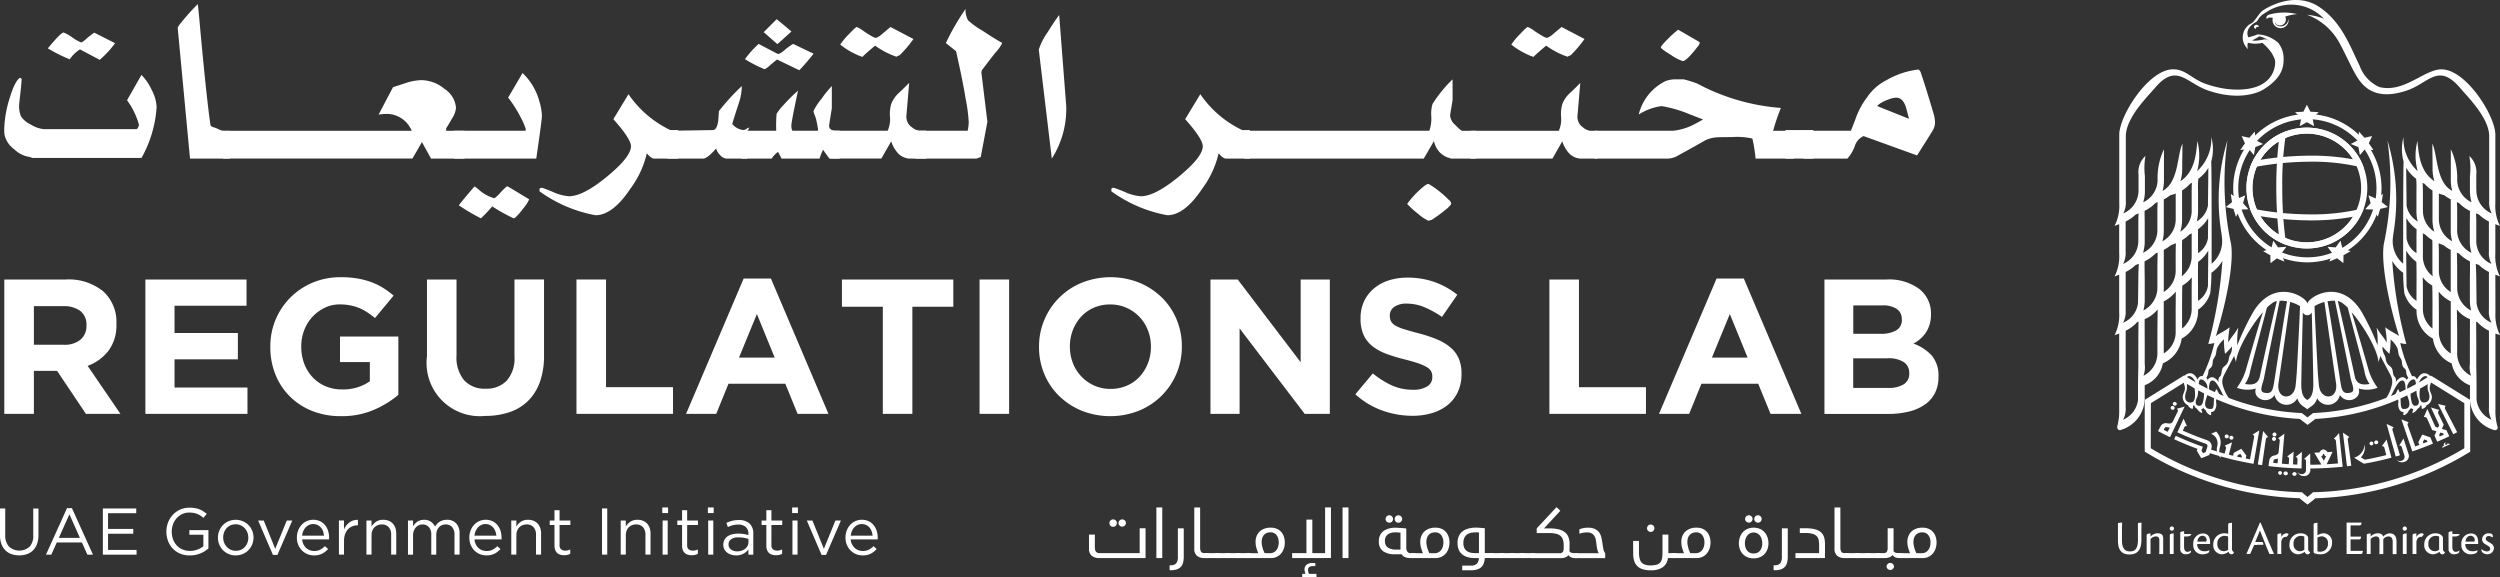 <svg id="logo" xmlns="http://www.w3.org/2000/svg" width="251.387" height="58.022" viewBox="0 0 251.387 58.022">
  <rect x="0" y="0" width="251.387" height="58.022" fill="#333333" stroke="none"/>
  <g id="Group_273" data-name="Group 273" transform="translate(0.421 0.413)">
    <g id="Group_272" data-name="Group 272" transform="translate(109.077 50.577)">
      <path id="Path_7569" data-name="Path 7569" d="M215.312,117.05v-2.5h.591v2.992h-4.682a1.135,1.135,0,0,1-.727-.225.908.908,0,0,1-.279-.751v-1.383h.589v1.3a.761.761,0,0,0,.1.4.432.432,0,0,0,.405.164Zm-3.041-3.023a.358.358,0,0,1,.11-.262.352.352,0,0,1,.264-.109.371.371,0,0,1,.265.109.363.363,0,0,1,.109.262.376.376,0,0,1-.376.376.342.342,0,0,1-.264-.11.354.354,0,0,1-.108-.266Zm.912,0a.368.368,0,0,1,.109-.262.376.376,0,0,1,.265-.109.363.363,0,0,1,.263.109.358.358,0,0,1,.11.262.376.376,0,0,1-.751,0Z" transform="translate(-210.21 -112.418)" fill="#fff"/>
      <path id="Path_7570" data-name="Path 7570" d="M222.044,111.662v5.09h-.591v-5.09Z" transform="translate(-214.671 -111.627)" fill="#fff"/>
      <path id="Path_7571" data-name="Path 7571" d="M224.487,115.141h.592V118a2.606,2.606,0,0,1-.056.546,1.114,1.114,0,0,1-.2.43.977.977,0,0,1-.4.28,1.728,1.728,0,0,1-.64.1h-.129v-.5h.08a.722.722,0,0,0,.592-.2,1.067,1.067,0,0,0,.161-.655Z" transform="translate(-215.544 -113.008)" fill="#fff"/>
      <path id="Path_7572" data-name="Path 7572" d="M229.323,116.483c0,.118-.026.191-.075.222a.39.39,0,0,1-.219.048h-.261a1.123,1.123,0,0,1-.726-.225.915.915,0,0,1-.273-.751v-4.115h.588v4.033a.779.779,0,0,0,.093.419c.059.1.194.145.4.145h.182a.461.461,0,0,1,.215.038C229.294,116.322,229.323,116.383,229.323,116.483Z" transform="translate(-217.176 -111.626)" fill="#fff"/>
      <path id="Path_7573" data-name="Path 7573" d="M229.679,119.778a.376.376,0,0,1-.21-.052.225.225,0,0,1-.071-.2c0-.116.021-.186.065-.21a.531.531,0,0,1,.216-.034h1.052a.441.441,0,0,1,.212.038c.047.025.071.086.071.185,0,.118-.023.191-.066.222a.37.37,0,0,1-.216.048Z" transform="translate(-217.824 -114.651)" fill="#fff"/>
      <path id="Path_7574" data-name="Path 7574" d="M231.406,119.778a.383.383,0,0,1-.213-.052.225.225,0,0,1-.07-.2c0-.116.021-.186.066-.21a.536.536,0,0,1,.217-.034h1.052a.444.444,0,0,1,.212.038c.044.025.069.086.069.185,0,.118-.023.191-.065.222a.371.371,0,0,1-.216.048Z" transform="translate(-218.508 -114.651)" fill="#fff"/>
      <path id="Path_7575" data-name="Path 7575" d="M233.132,119.778a.376.376,0,0,1-.212-.052.225.225,0,0,1-.075-.2c0-.116.024-.186.069-.21a.513.513,0,0,1,.216-.034h1.047a.451.451,0,0,1,.213.038c.047.025.069.086.069.185,0,.118-.02.191-.065.222a.365.365,0,0,1-.216.048Z" transform="translate(-219.192 -114.651)" fill="#fff"/>
      <path id="Path_7576" data-name="Path 7576" d="M234.863,119.778a.386.386,0,0,1-.213-.052.225.225,0,0,1-.07-.2c0-.116.023-.186.066-.21a.534.534,0,0,1,.218-.034h1.046a.436.436,0,0,1,.212.038c.047.025.075.086.075.185a.278.278,0,0,1-.066.222.376.376,0,0,1-.217.048Z" transform="translate(-219.88 -114.651)" fill="#fff"/>
      <path id="Path_7577" data-name="Path 7577" d="M237.589,117.6a4.852,4.852,0,0,1-.175-.5,2.21,2.21,0,0,1-.092-.658,1.5,1.5,0,0,1,.1-.546,1.277,1.277,0,0,1,.288-.451,1.412,1.412,0,0,1,.474-.3,1.722,1.722,0,0,1,.639-.112,1.513,1.513,0,0,1,.676.133,1.277,1.277,0,0,1,.445.348,1.382,1.382,0,0,1,.243.479,1.932,1.932,0,0,1,.075.517,2,2,0,0,1-.087.6,1.672,1.672,0,0,1-.27.506,1.308,1.308,0,0,1-.443.345,1.353,1.353,0,0,1-.607.133h-2.26a.376.376,0,0,1-.211-.052.225.225,0,0,1-.071-.2c0-.116.02-.186.065-.21a.535.535,0,0,1,.216-.034Zm1.2,0a.746.746,0,0,0,.388-.1.81.81,0,0,0,.268-.245,1.044,1.044,0,0,0,.155-.344,1.557,1.557,0,0,0,.049-.385,1.2,1.2,0,0,0-.214-.736.742.742,0,0,0-.629-.286,1.028,1.028,0,0,0-.323.053.725.725,0,0,0-.277.171.874.874,0,0,0-.195.3,1.152,1.152,0,0,0-.075.434,1.927,1.927,0,0,0,.03.35c.023.11.049.214.075.313a2.408,2.408,0,0,0,.1.267c.029.08.062.15.089.206Z" transform="translate(-220.566 -112.965)" fill="#fff"/>
      <path id="Path_7578" data-name="Path 7578" d="M244.085,116.752v-.494h1.439v-3.373h.591v3.373H247.4v-4.6h.588v5.09Zm2.454,1.906H245.1v-.316h.323a2.753,2.753,0,0,1-.075-.274.858.858,0,0,1-.018-.177.59.59,0,0,1,.2-.457.827.827,0,0,1,.582-.184h.155c.067,0,.116.005.15.007v.314a.363.363,0,0,0-.105-.012h-.1a.736.736,0,0,0-.394.085.34.34,0,0,0-.132.31.98.98,0,0,0,.015.145,1.478,1.478,0,0,0,.075.242h.751Z" transform="translate(-223.653 -111.626)" fill="#fff"/>
      <path id="Path_7579" data-name="Path 7579" d="M253.086,111.662v5.09h-.594v-5.09Z" transform="translate(-226.989 -111.627)" fill="#fff"/>
      <path id="Path_7580" data-name="Path 7580" d="M262.248,117c0,.118-.02.191-.063.222a.382.382,0,0,1-.216.048h-.282a1.264,1.264,0,0,1-.509-.092.666.666,0,0,1-.334-.29h-.652a1.979,1.979,0,0,1-1.239-.319,1.127,1.127,0,0,1-.406-.942A1.247,1.247,0,0,1,259,114.56a2.088,2.088,0,0,1,1.264-.338c.062,0,.136,0,.231.008s.191.011.29.017.194.015.283.026.172.018.234.027v1.915a.773.773,0,0,0,.1.4.427.427,0,0,0,.4.164h.164a.442.442,0,0,1,.21.038C262.229,116.842,262.248,116.9,262.248,117Zm-3.088-1.428a.721.721,0,0,0,.3.649,1.509,1.509,0,0,0,.842.2h.418v-1.7c-.116-.014-.217-.023-.308-.029s-.15-.007-.174-.007a1.345,1.345,0,0,0-.782.2.773.773,0,0,0-.3.684Zm.065-2.231a.37.37,0,0,1,.376-.371.376.376,0,0,1,.264.636.363.363,0,0,1-.265.108.369.369,0,0,1-.376-.376Zm.913,0a.355.355,0,0,1,.111-.262.352.352,0,0,1,.264-.108.373.373,0,1,1,0,.747.376.376,0,0,1-.376-.376Z" transform="translate(-229.392 -112.146)" fill="#fff"/>
      <path id="Path_7581" data-name="Path 7581" d="M265.048,117.6a4.554,4.554,0,0,1-.176-.5,2.246,2.246,0,0,1-.093-.658,1.583,1.583,0,0,1,.1-.546,1.322,1.322,0,0,1,.289-.451,1.428,1.428,0,0,1,.473-.3,1.729,1.729,0,0,1,.641-.112,1.513,1.513,0,0,1,.676.133,1.249,1.249,0,0,1,.443.348,1.362,1.362,0,0,1,.243.479,1.866,1.866,0,0,1,.075.517,1.953,1.953,0,0,1-.09.6,1.577,1.577,0,0,1-.267.506,1.314,1.314,0,0,1-.44.345,1.367,1.367,0,0,1-.609.133h-2.254a.382.382,0,0,1-.214-.052.231.231,0,0,1-.071-.2c0-.116.026-.186.068-.21a.5.5,0,0,1,.216-.034Zm1.2,0a.743.743,0,0,0,.386-.1.827.827,0,0,0,.267-.245,1.1,1.1,0,0,0,.156-.344,1.654,1.654,0,0,0,.05-.385,1.191,1.191,0,0,0-.216-.736.744.744,0,0,0-.632-.286,1.033,1.033,0,0,0-.319.053.74.74,0,0,0-.278.171.873.873,0,0,0-.194.3,1.163,1.163,0,0,0-.075.434,1.772,1.772,0,0,0,.034.35,2.653,2.653,0,0,0,.075.313,2.56,2.56,0,0,0,.1.267c.032.08.062.15.09.206Z" transform="translate(-231.464 -112.965)" fill="#fff"/>
      <path id="Path_7582" data-name="Path 7582" d="M274.394,118.09a1.965,1.965,0,0,1-.091.516.977.977,0,0,1-.241.386,1.082,1.082,0,0,1-.426.244,2.152,2.152,0,0,1-.649.084h-.857v-.472h.857a.851.851,0,0,0,.609-.18.836.836,0,0,0,.206-.579h-.413a2.278,2.278,0,0,1-.895-.15,1.394,1.394,0,0,1-.526-.376,1.2,1.2,0,0,1-.249-.491,2.09,2.09,0,0,1-.062-.5,1.694,1.694,0,0,1,.108-.626,1.22,1.22,0,0,1,.337-.485,1.563,1.563,0,0,1,.586-.317,2.856,2.856,0,0,1,.863-.113c.12,0,.259.008.418.023s.3.024.431.035v2.5h.652a.461.461,0,0,1,.213.038c.047.025.069.086.069.185,0,.118-.023.191-.068.222a.364.364,0,0,1-.214.048Zm-2.147-1.51a1.153,1.153,0,0,0,.086.478.759.759,0,0,0,.24.31.959.959,0,0,0,.376.174,2.067,2.067,0,0,0,.491.054h.371v-2.078l-.119-.012h-.128a4.057,4.057,0,0,0-.433.026,1.14,1.14,0,0,0-.428.133.879.879,0,0,0-.325.323,1.157,1.157,0,0,0-.131.6Z" transform="translate(-234.594 -112.966)" fill="#fff"/>
      <path id="Path_7583" data-name="Path 7583" d="M277.1,119.778a.37.37,0,0,1-.211-.052.231.231,0,0,1-.075-.2c0-.116.026-.186.069-.21a.515.515,0,0,1,.215-.034h1.052a.451.451,0,0,1,.213.038c.047.025.069.086.069.185,0,.118-.023.191-.065.222a.376.376,0,0,1-.216.048Z" transform="translate(-236.644 -114.651)" fill="#fff"/>
      <path id="Path_7584" data-name="Path 7584" d="M278.832,119.778a.369.369,0,0,1-.213-.052.225.225,0,0,1-.069-.2c0-.116.022-.186.065-.21a.521.521,0,0,1,.216-.034h1.052a.455.455,0,0,1,.212.038c.043.025.069.086.069.185,0,.118-.023.191-.065.222a.376.376,0,0,1-.216.048Z" transform="translate(-237.33 -114.651)" fill="#fff"/>
      <path id="Path_7585" data-name="Path 7585" d="M280.558,119.778a.376.376,0,0,1-.213-.052.235.235,0,0,1-.071-.2c0-.116.027-.186.068-.21a.514.514,0,0,1,.215-.034h1.052a.451.451,0,0,1,.213.038c.045.025.071.086.071.185,0,.118-.023.191-.069.222a.359.359,0,0,1-.214.048Z" transform="translate(-238.014 -114.651)" fill="#fff"/>
      <path id="Path_7586" data-name="Path 7586" d="M282.286,119.778a.376.376,0,0,1-.213-.052.226.226,0,0,1-.071-.2c0-.116.023-.186.065-.21a.539.539,0,0,1,.219-.034h1.048a.44.44,0,0,1,.21.038c.047.025.071.086.071.185,0,.118-.024.191-.068.222a.36.36,0,0,1-.213.048Z" transform="translate(-238.701 -114.651)" fill="#fff"/>
      <path id="Path_7587" data-name="Path 7587" d="M287.709,116a.15.15,0,0,0,.05.107.4.4,0,0,0,.121.075.736.736,0,0,0,.159.039.639.639,0,0,0,.15.018h.136a.419.419,0,0,1,.21.038c.052.025.075.086.075.185,0,.118-.02.191-.068.222a.358.358,0,0,1-.214.048h-.079a.972.972,0,0,1-.364-.068.638.638,0,0,1-.274-.234.724.724,0,0,1-.264.207,1.233,1.233,0,0,1-.543.1h-2.78a.376.376,0,0,1-.21-.052.225.225,0,0,1-.068-.2c0-.116.02-.186.065-.21a.516.516,0,0,1,.213-.034h2.648a.425.425,0,0,0,.376-.132.8.8,0,0,0,.083-.425v-.213a1.842,1.842,0,0,0-.086-.612.849.849,0,0,0-.267-.385,1.113,1.113,0,0,0-.466-.2,3.2,3.2,0,0,0-.671-.06h-1.224v-.47l1.991-2.135.386.361-1.645,1.774h.534a4.194,4.194,0,0,1,.865.08,1.717,1.717,0,0,1,.642.264,1.143,1.143,0,0,1,.4.492,1.929,1.929,0,0,1,.133.773Z" transform="translate(-239.391 -111.603)" fill="#fff"/>
      <path id="Path_7588" data-name="Path 7588" d="M292.32,115.512a2.179,2.179,0,0,0-.473.046c-.131.03-.236.059-.31.081V115.2a1.937,1.937,0,0,1,.349-.109,2.138,2.138,0,0,1,.518-.053,1.568,1.568,0,0,1,.728.144,1.137,1.137,0,0,1,.423.376,1.427,1.427,0,0,1,.207.512c.038.189.071.381.1.57s.053.371.089.541a.984.984,0,0,0,.18.422v.494h-2.975c-.189,0-.283-.084-.283-.249,0-.1.022-.171.067-.2a.423.423,0,0,1,.216-.044h2.335a1.183,1.183,0,0,1-.157-.4c-.032-.15-.056-.3-.075-.457s-.038-.3-.06-.451a1.3,1.3,0,0,0-.13-.39.756.756,0,0,0-.271-.28A.911.911,0,0,0,292.32,115.512Z" transform="translate(-242.221 -112.965)" fill="#fff"/>
      <path id="Path_7589" data-name="Path 7589" d="M300.932,116.155h.59v1.15a2.729,2.729,0,0,0,.056.588.991.991,0,0,0,.188.411.8.8,0,0,0,.364.238,1.761,1.761,0,0,0,.567.075,2.1,2.1,0,0,0,.585-.068.736.736,0,0,0,.364-.214.794.794,0,0,0,.187-.387,2.784,2.784,0,0,0,.053-.591V115.52h.591v1.866h.571a.426.426,0,0,1,.209.038c.046.025.075.086.075.185,0,.118-.026.191-.069.222a.36.36,0,0,1-.214.048h-.61a1.368,1.368,0,0,1-.54.937,2.14,2.14,0,0,1-1.212.293,2.613,2.613,0,0,1-.812-.112,1.334,1.334,0,0,1-.542-.329,1.3,1.3,0,0,1-.3-.526,2.5,2.5,0,0,1-.093-.72Zm1.4-1.277a.37.37,0,0,1,.37-.371.364.364,0,0,1,.265.108.357.357,0,0,1,.107.263.373.373,0,1,1-.746,0Z" transform="translate(-246.213 -112.754)" fill="#fff"/>
      <path id="Path_7590" data-name="Path 7590" d="M308.572,117.6a5.024,5.024,0,0,1-.174-.5,2.209,2.209,0,0,1-.094-.658,1.5,1.5,0,0,1,.1-.546,1.25,1.25,0,0,1,.288-.451,1.44,1.44,0,0,1,.471-.3,1.736,1.736,0,0,1,.642-.112,1.524,1.524,0,0,1,.676.133,1.3,1.3,0,0,1,.443.348,1.384,1.384,0,0,1,.243.479,1.932,1.932,0,0,1,.075.517,2.006,2.006,0,0,1-.09.6,1.634,1.634,0,0,1-.27.506,1.3,1.3,0,0,1-.44.345,1.366,1.366,0,0,1-.609.133h-2.259a.376.376,0,0,1-.211-.052.221.221,0,0,1-.071-.2c0-.116.022-.186.068-.21a.52.52,0,0,1,.214-.034Zm1.2,0a.751.751,0,0,0,.386-.1.827.827,0,0,0,.267-.245,1.094,1.094,0,0,0,.155-.344,1.616,1.616,0,0,0,.049-.385,1.183,1.183,0,0,0-.216-.736.742.742,0,0,0-.633-.286,1.018,1.018,0,0,0-.316.053.723.723,0,0,0-.276.171.82.82,0,0,0-.2.3,1.164,1.164,0,0,0-.075.434,1.92,1.92,0,0,0,.032.35,2.76,2.76,0,0,0,.075.313c.031.1.062.188.094.267s.066.15.095.206Z" transform="translate(-248.737 -112.965)" fill="#fff"/>
      <path id="Path_7591" data-name="Path 7591" d="M320.047,117.3a1.5,1.5,0,0,1-.684-.139,1.378,1.378,0,0,1-.72-.848,1.83,1.83,0,0,1-.081-.526,1.887,1.887,0,0,1,.1-.594,1.511,1.511,0,0,1,.281-.5,1.4,1.4,0,0,1,.464-.349,1.675,1.675,0,0,1,1.289,0,1.407,1.407,0,0,1,.463.349,1.462,1.462,0,0,1,.282.5,1.835,1.835,0,0,1,.1.594,1.96,1.96,0,0,1-.08.526,1.475,1.475,0,0,1-.261.488,1.417,1.417,0,0,1-.464.359,1.475,1.475,0,0,1-.682.14Zm0-.491a.857.857,0,0,0,.391-.08.73.73,0,0,0,.267-.225,1.044,1.044,0,0,0,.162-.319,1.53,1.53,0,0,0-.011-.818,1.082,1.082,0,0,0-.17-.349.817.817,0,0,0-.277-.231.763.763,0,0,0-.364-.084.777.777,0,0,0-.365.084.79.79,0,0,0-.274.231,1.021,1.021,0,0,0-.174.349,1.427,1.427,0,0,0-.061.432,1.353,1.353,0,0,0,.053.385,1.093,1.093,0,0,0,.159.319.733.733,0,0,0,.271.225A.839.839,0,0,0,320.047,116.812Zm-.853-3.471a.365.365,0,0,1,.11-.262.376.376,0,0,1,.526,0,.367.367,0,0,1,0,.526.376.376,0,0,1-.526,0,.368.368,0,0,1-.112-.264Zm.917,0a.37.37,0,0,1,.376-.371.376.376,0,0,1,.263.636.365.365,0,0,1-.263.108.37.37,0,0,1-.376-.376Z" transform="translate(-253.21 -112.146)" fill="#fff"/>
      <path id="Path_7592" data-name="Path 7592" d="M325.189,115.141h.591V118a2.423,2.423,0,0,1-.056.546,1.071,1.071,0,0,1-.2.43.981.981,0,0,1-.4.28,1.733,1.733,0,0,1-.641.1h-.128v-.5h.081a.717.717,0,0,0,.591-.2,1.052,1.052,0,0,0,.16-.655Z" transform="translate(-255.51 -113.008)" fill="#fff"/>
      <path id="Path_7593" data-name="Path 7593" d="M328.437,115.61v-.47h.606a3.418,3.418,0,0,1,.977.115,1.372,1.372,0,0,1,.588.327,1.138,1.138,0,0,1,.287.506,2.754,2.754,0,0,1,.075.662v1.383H328v-.494h2.38v-.769a3.335,3.335,0,0,0-.037-.5.752.752,0,0,0-.172-.4.9.9,0,0,0-.41-.26,2.446,2.446,0,0,0-.763-.1Z" transform="translate(-256.956 -113.007)" fill="#fff"/>
      <path id="Path_7594" data-name="Path 7594" d="M336.066,116.483c0,.118-.02.191-.071.222a.385.385,0,0,1-.218.048h-.27a1.111,1.111,0,0,1-.721-.225.912.912,0,0,1-.277-.751v-4.115h.59v4.033a.791.791,0,0,0,.093.419c.062.1.192.145.4.145h.185a.464.464,0,0,1,.215.038C336.043,116.322,336.066,116.383,336.066,116.483Z" transform="translate(-259.538 -111.626)" fill="#fff"/>
      <path id="Path_7595" data-name="Path 7595" d="M336.424,119.778a.376.376,0,0,1-.212-.052.225.225,0,0,1-.075-.2c0-.116.023-.186.071-.21a.493.493,0,0,1,.213-.034h1.052a.442.442,0,0,1,.21.038c.047.025.071.086.071.185,0,.118-.023.191-.067.222a.366.366,0,0,1-.214.048Z" transform="translate(-260.185 -114.651)" fill="#fff"/>
      <path id="Path_7596" data-name="Path 7596" d="M338.152,119.778a.376.376,0,0,1-.211-.052.231.231,0,0,1-.071-.2c0-.116.022-.186.068-.21a.51.51,0,0,1,.214-.034H339.2a.445.445,0,0,1,.211.038c.047.025.067.086.067.185,0,.118-.02.191-.063.222a.367.367,0,0,1-.215.048Z" transform="translate(-260.872 -114.651)" fill="#fff"/>
      <path id="Path_7597" data-name="Path 7597" d="M339.881,119.778a.376.376,0,0,1-.213-.052.225.225,0,0,1-.071-.2c0-.116.022-.186.067-.21a.52.52,0,0,1,.216-.034h1.045a.443.443,0,0,1,.213.038c.047.025.071.086.071.185,0,.118-.023.191-.068.222a.37.37,0,0,1-.217.048Z" transform="translate(-261.558 -114.651)" fill="#fff"/>
      <path id="Path_7598" data-name="Path 7598" d="M341.606,118.133a.385.385,0,0,1-.214-.052.234.234,0,0,1-.069-.2c0-.116.02-.186.068-.21a.531.531,0,0,1,.216-.034h.492a.431.431,0,0,0,.376-.132.814.814,0,0,0,.084-.425v-1.942h.591v2.26a.15.15,0,0,0,.05.107.333.333,0,0,0,.123.075.777.777,0,0,0,.158.039.633.633,0,0,0,.15.018h.183a.459.459,0,0,1,.211.038c.047.025.069.086.069.185,0,.118-.02.191-.065.222a.376.376,0,0,1-.214.048h-.129a.948.948,0,0,1-.362-.068.649.649,0,0,1-.271-.234.786.786,0,0,1-.267.207,1.264,1.264,0,0,1-.548.1Zm.842.864a.36.36,0,0,1,.11-.264.369.369,0,0,1,.526,0,.36.36,0,0,1,.11.264.376.376,0,0,1-.747,0Z" transform="translate(-262.243 -113.008)" fill="#fff"/>
      <path id="Path_7599" data-name="Path 7599" d="M346.258,117.6c-.055-.133-.113-.3-.176-.5a2.208,2.208,0,0,1-.092-.658,1.5,1.5,0,0,1,.1-.546,1.241,1.241,0,0,1,.29-.451,1.366,1.366,0,0,1,.47-.3,1.728,1.728,0,0,1,.639-.112,1.526,1.526,0,0,1,.676.133,1.245,1.245,0,0,1,.443.348,1.333,1.333,0,0,1,.243.479,1.869,1.869,0,0,1,.075.517,2.006,2.006,0,0,1-.09.6,1.585,1.585,0,0,1-.27.506,1.326,1.326,0,0,1-.439.345,1.379,1.379,0,0,1-.609.133H345.26a.385.385,0,0,1-.214-.052.234.234,0,0,1-.069-.2c0-.116.023-.186.068-.21a.514.514,0,0,1,.216-.034Zm1.2,0a.752.752,0,0,0,.387-.1.837.837,0,0,0,.267-.245,1.1,1.1,0,0,0,.156-.344,1.558,1.558,0,0,0,.049-.385,1.2,1.2,0,0,0-.213-.736.746.746,0,0,0-.632-.286,1.044,1.044,0,0,0-.32.053.7.7,0,0,0-.277.171.835.835,0,0,0-.2.3,1.2,1.2,0,0,0-.071.434,1.689,1.689,0,0,0,.029.35,2.635,2.635,0,0,0,.075.313,2.682,2.682,0,0,0,.095.267c.033.08.065.15.093.206Z" transform="translate(-263.693 -112.965)" fill="#fff"/>
    </g>
    <path id="Path_7600" data-name="Path 7600" d="M44.686,40a11.991,11.991,0,0,1-1.521,5.1H32.27a.468.468,0,0,1-.213-.053.412.412,0,0,0-.177-.053,2.771,2.771,0,0,1-1.5-.76,2.456,2.456,0,0,1-.978-1.431,3.617,3.617,0,0,1-.035-.708,11.173,11.173,0,0,1,.5-2.866q.565-1.912,1.1-2.194l.142.106q0,.39-.124,1.468t-.124,1.185a2.717,2.717,0,0,0,.177,1.1,2.311,2.311,0,0,0,1.008.849,2.984,2.984,0,0,0,1.292.46H42.7a.852.852,0,0,0,.213-.425,7.382,7.382,0,0,0-1.2-2.48l1.45-2.548a5.207,5.207,0,0,1,1.026,1.5,4.1,4.1,0,0,1,.5,1.755Zm-4.175-6.441a9.737,9.737,0,0,1-1.546,1.675l-1.988-1.052a3.671,3.671,0,0,0-1.028,1,15.955,15.955,0,0,1-2.2-1.1q1.308-1.593,1.592-1.593a4.2,4.2,0,0,1,.884.5,4.094,4.094,0,0,0,.884.5,2.163,2.163,0,0,0,.531-.389,8.983,8.983,0,0,1,.778-.6Z" transform="translate(-29.36 -29.63)" fill="#fff"/>
    <path id="Path_7601" data-name="Path 7601" d="M63.527,43.277h-4L58.29,30.155c0-.095.129-.3.389-.6a20.492,20.492,0,0,1,1.628-1.809q.106.854.247,2.526.637,6.939,1.026,9.607c.023.119.129.2.319.249a3.722,3.722,0,0,1,.5.2,1.456,1.456,0,0,0,.53.16h.6Z" transform="translate(-40.841 -27.745)" fill="#fff"/>
    <path id="Path_7602" data-name="Path 7602" d="M90.12,48.307H86.758l-.921-1.665q-.106.217-.955,1.664H65.833V45.515H84.812a2.72,2.72,0,0,0-2.48-1.7,5.628,5.628,0,0,0-.849.071l1.451-2.76q.671-.212,1.309-.425A5.464,5.464,0,0,1,85.8,40.42a3.726,3.726,0,0,1,2.335.9,2.488,2.488,0,0,1,1.132,1.9,2.393,2.393,0,0,1-.389,1.041q-.284.5-.6,1.005v.249h1.84Z" transform="translate(-43.834 -32.775)" fill="#fff"/>
    <path id="Path_7603" data-name="Path 7603" d="M113.186,43.54q0,.427-.567,4.3H104.34v-2.8h7.184c.023,0,.036-.059.036-.179a6.785,6.785,0,0,0-.46-1.075,12.485,12.485,0,0,0-1.31-2.077l1.45-2.472a6.127,6.127,0,0,1,1.7,2.878A5.626,5.626,0,0,1,113.186,43.54Zm-1.277,8.4a3.515,3.515,0,0,1-.46.742q-.884,1.168-1.1,1.168a17.819,17.819,0,0,1-2.158-1.2,16.207,16.207,0,0,1-1.132,1.2,19.988,19.988,0,0,1-2.225-1.31q.213-.319,1.557-1.879c.023-.023.15.059.389.248a3.864,3.864,0,0,0,1.628.921,3.215,3.215,0,0,0,.637-.6q.565-.6.672-.6.035,0,2.193,1.311Z" transform="translate(-59.116 -32.308)" fill="#fff"/>
    <path id="Path_7604" data-name="Path 7604" d="M132.539,49.237h-2.4q-.319,0-.743-.531a9.607,9.607,0,0,1-1.664,3.574q-1.77,2.654-3.5,2.654a13.849,13.849,0,0,1-5.626-2.405v-.248a.276.276,0,0,1,.247-.106,11.294,11.294,0,0,1,1.114.425,4.684,4.684,0,0,0,1.61.425q1.414,0,3.822-1.982T127.8,48q0-.742-1.77-2.725l1.522-2.512a10.632,10.632,0,0,0,4.208,3.607h.778Z" transform="translate(-64.775 -33.705)" fill="#fff"/>
    <path id="Path_7605" data-name="Path 7605" d="M148.2,45.588c-.024,0-.059.053-.106.159s-.095.159-.142.159v2.8H145.9a.94.94,0,0,1-.654-.348,1.447,1.447,0,0,1-.407-.676q-.885,1.026-1.31,1.026h-3.574v-2.8l4.564-.071q.389,0,.531-.92c.023-.331.047-.661.071-.992a22.046,22.046,0,0,1,2.3-2.512,5.618,5.618,0,0,1-.319,1.77q-.637,1.946-.637,2.052a1.683,1.683,0,0,0,1.132.6.635.635,0,0,0,.3-.124.635.635,0,0,1,.3-.125Z" transform="translate(-73.249 -33.17)" fill="#fff"/>
    <path id="Path_7606" data-name="Path 7606" d="M162.145,44.276h-1.026q-.248-.332-.637-.884a5.931,5.931,0,0,0-.354.884h-3.822c-.024-.05-.141-.274-.354-.673a2.542,2.542,0,0,0-.637.673h-3.043v-2.8h3.5a14.386,14.386,0,0,1,.035-1.693,4.789,4.789,0,0,1,.725-.918,16.164,16.164,0,0,1,1.433-1.422q-.673,3.133-.673,3.532a1.155,1.155,0,0,0,.1.5h2.55q.106,0-.177-1.223-.035-.107-.141-.376a1.241,1.241,0,0,1-.106-.376,5.652,5.652,0,0,1,.8-1.223,10.9,10.9,0,0,1,1.044-1.294v2.229l-.281,1.756q.035.5.673.5h.39Zm-2.619-10.545a20.92,20.92,0,0,1-1.434,1.664l-2.236-1.079q-.139.095-.729.6a2.129,2.129,0,0,1-.521.376,12.7,12.7,0,0,1-1.98-1.013,9.982,9.982,0,0,1,1.38-1.535q1.912,1.027,1.982,1.026a1.944,1.944,0,0,0,.6-.385,5.929,5.929,0,0,1,.884-.641ZM157.3,31.5q-.422.387-1.409,1.267-.213-.176-.692-.6t-.691-.6l1.307-1.307q.5.394,1.486,1.242Z" transform="translate(-78.139 -28.744)" fill="#fff"/>
    <path id="Path_7607" data-name="Path 7607" d="M176.738,44.791H175a1.743,1.743,0,0,1-1.277-.759,3.128,3.128,0,0,1-.5-.977l-.991,1.734h-5.131v-2.8h5.768a2.844,2.844,0,0,0,.231-1.4,3.634,3.634,0,0,1,.124-1.294,2.973,2.973,0,0,1,.814-1.148q.5-.467.991-.97l-.283,3.34a1.047,1.047,0,0,0,.035.359,1.218,1.218,0,0,0,.531.772,1.393,1.393,0,0,0,.742.34h.673ZM175.46,32.768a12.439,12.439,0,0,1-1.38,1.625q-.425.173-.283.173a8.131,8.131,0,0,1-2.194-1.132q-1.345,1.132-1.238,1.132a2.5,2.5,0,0,1-.5-.177,7.542,7.542,0,0,1-1.769-1.062,7.242,7.242,0,0,1,.887-1.06q.671-.709.778-.708a3.842,3.842,0,0,1,.707.425,9.92,9.92,0,0,0,.884.549.941.941,0,0,0,.353.124,1.935,1.935,0,0,0,.6-.388q.671-.567.848-.708Z" transform="translate(-84.028 -29.259)" fill="#fff"/>
    <path id="Path_7608" data-name="Path 7608" d="M190.02,31.977a3.646,3.646,0,0,1-.637.924q-.106.107-1.38,1.777a.581.581,0,0,0-.071.32l.6,4.907-.673,3.556a.658.658,0,0,0-.23.071.7.7,0,0,1-.265.071h-6.051v-2.8h5.237a4.644,4.644,0,0,0,.105-.857,16.2,16.2,0,0,0-.319-2.393q-.248-1.605-.955-4.748l-1.026-.821a24.214,24.214,0,0,1,1.982-3.427,2.139,2.139,0,0,0,.247,1.138,8,8,0,0,0,1.487,1.067Q189.025,31.408,190.02,31.977Z" transform="translate(-89.665 -28.07)" fill="#fff"/>
    <path id="Path_7609" data-name="Path 7609" d="M204.605,38.713A9.278,9.278,0,0,1,203.155,44l-1.31-10.961a6.428,6.428,0,0,1,.884-1.737q.778-1.242,1.168-1.739Z" transform="translate(-97.812 -28.466)" fill="#fff"/>
    <path id="Path_7610" data-name="Path 7610" d="M227.872,49.237h-2.4q-.319,0-.743-.531a9.6,9.6,0,0,1-1.664,3.574q-1.77,2.654-3.5,2.654a13.849,13.849,0,0,1-5.626-2.405v-.248a.277.277,0,0,1,.248-.106,11.359,11.359,0,0,1,1.114.425,4.684,4.684,0,0,0,1.61.425q1.415,0,3.822-1.982t2.4-3.043q0-.742-1.77-2.725l1.522-2.512a10.646,10.646,0,0,0,4.208,3.607h.778Z" transform="translate(-102.609 -33.705)" fill="#fff"/>
    <path id="Path_7611" data-name="Path 7611" d="M259.447,48.259H256.9a1.711,1.711,0,0,0-.319-.108,2.131,2.131,0,0,1-.991-.758,2.441,2.441,0,0,1-.389-.9q-.319.577-1.026,1.769H236.166v-2.8h18.575a3.849,3.849,0,0,0,.194-1.453,3.4,3.4,0,0,1,.124-1.238,13.087,13.087,0,0,1,2.017-2.475v2.009q0,.107-.124.827t-.124.79a1.327,1.327,0,0,0,.46.9q.638.647.744.646h1.416Zm-2.512,4.53c0,.071-.119.218-.354.442a15.879,15.879,0,0,1-1.593,1.185c-.26.071-.365.106-.318.106a4.328,4.328,0,0,1-1.063-.708,9.768,9.768,0,0,1-1.1-.991,9.233,9.233,0,0,1,1.769-1.84.758.758,0,0,1,.39-.177,10.23,10.23,0,0,1,2.016,1.592A.568.568,0,0,1,256.935,52.789Z" transform="translate(-111.433 -32.727)" fill="#fff"/>
    <path id="Path_7612" data-name="Path 7612" d="M286.566,44.79h-1.734a1.741,1.741,0,0,1-1.277-.759,3.116,3.116,0,0,1-.5-.977l-.986,1.736h-8.241V42h8.877a2.855,2.855,0,0,0,.231-1.4,3.606,3.606,0,0,1,.124-1.294,2.973,2.973,0,0,1,.814-1.148q.5-.467.991-.97l-.283,3.34a1.063,1.063,0,0,0,.035.359,1.22,1.22,0,0,0,.531.772,1.394,1.394,0,0,0,.743.34h.672Zm-1.273-12.023a12.484,12.484,0,0,1-1.38,1.625q-.425.173-.283.173a8.141,8.141,0,0,1-2.194-1.132q-1.344,1.132-1.238,1.132a2.488,2.488,0,0,1-.5-.177,7.529,7.529,0,0,1-1.769-1.062,7.159,7.159,0,0,1,.884-1.061q.671-.709.778-.708a3.817,3.817,0,0,1,.708.425,10.1,10.1,0,0,0,.884.549.942.942,0,0,0,.354.124,1.928,1.928,0,0,0,.6-.388q.671-.567.849-.708Z" transform="translate(-126.382 -29.258)" fill="#fff"/>
    <path id="Path_7613" data-name="Path 7613" d="M314.548,44.975h-3.856a13.814,13.814,0,0,0-.319-2.015,7.245,7.245,0,0,0-2.087-.144q-1.416,0-1.628.036a3.072,3.072,0,0,0-1.026.288q-.921.54-2.9,1.619a2.155,2.155,0,0,1-.813.216H294.5v-2.8h7.911a5.786,5.786,0,0,0,1.84-.509q.389-.183,1.167-.619l-1.309-.51a12.668,12.668,0,0,0-2.866-.838,5.643,5.643,0,0,0-2.3.849,5.079,5.079,0,0,1,2.689-3.361,2.946,2.946,0,0,1,1.168-.177h.672q.46.108,1.31.4a21.257,21.257,0,0,0,8.457,2.475,20.752,20.752,0,0,0-.78,2.3h2.087Zm-9.482-11.713a.48.48,0,0,1-.142.39q-1.167,1.522-1.557,1.521a4.7,4.7,0,0,1-1.186-.619q-1.008-.619-1.008-.761t.655-.8a10.819,10.819,0,0,1,1.079-.977Z" transform="translate(-134.584 -29.443)" fill="#fff"/>
    <path id="Path_7614" data-name="Path 7614" d="M329.127,51.612h-2.8V48.746h2.8Z" transform="translate(-147.217 -36.08)" fill="#fff"/>
    <path id="Path_7615" data-name="Path 7615" d="M342.558,44.066a1.693,1.693,0,0,1-.248.743q-.142.248-1.557,2.48l-5.378-1.946a1.641,1.641,0,0,0-.884,1.006,3.716,3.716,0,0,1-.744,1.259h-4.423v-2.8H334.1q.177-.43.46-1.181a7.916,7.916,0,0,1,1.167-2.184,5.154,5.154,0,0,1,1.947-1.719,8.285,8.285,0,0,1,3.22-1.075.623.623,0,0,1,.212.248q.5,1.452,1.345,4.317a3.23,3.23,0,0,1,.107.847Zm-2.618-.46q-.284-1.132-.354-1.31-.319-.813-.921-.814a2.243,2.243,0,0,0-.779.177,4.114,4.114,0,0,0-.849.407q-.283.2-.283.265Z" transform="translate(-148.404 -32.073)" fill="#fff"/>
  </g>
  <g id="Group_282" data-name="Group 282" transform="translate(212.628)">
    <g id="Group_274" data-name="Group 274" transform="translate(3.034 37.734)">
      <path id="Path_7616" data-name="Path 7616" d="M402.6,102.626l-.183-.14c-.017-.014-.39-.3-.615-.5a31.553,31.553,0,0,1-15.422-4.593l-.15-.087V92.1l.143-.089s3.574-2.219,3.669-2.281l.16-.1.164.1a23.546,23.546,0,0,0,11.563,3.69h.1l.079.064c.116.093.332.258.488.376.155-.118.37-.284.485-.376l.08-.065h.1a23.467,23.467,0,0,0,11.516-3.662l.17-.1.2.08h0c.081.053,2.435,1.514,3.668,2.28l.143.089v5.209l-.15.087a31.56,31.56,0,0,1-15.424,4.593c-.217.2-.57.466-.614.5Zm-15.765-5.664a30.892,30.892,0,0,0,15.094,4.424h.12l.086.085c.1.095.3.261.465.391.163-.128.367-.3.461-.39l.086-.086h.121a30.9,30.9,0,0,0,15.1-4.424v-4.53c-2.269-1.407-3.081-1.915-3.378-2.1a24.033,24.033,0,0,1-11.6,3.682c-.225.178-.6.464-.6.464l-.182.137-.182-.137s-.38-.286-.6-.464a24.046,24.046,0,0,1-11.6-3.682c-.5.311-2.022,1.258-3.376,2.1Z" transform="translate(-386.23 -89.624)" fill="#fff"/>
    </g>
    <g id="Group_275" data-name="Group 275" transform="translate(14.018 2.493)">
      <path id="Path_7617" data-name="Path 7617" d="M404.871,31.392a.3.3,0,0,1,.075.008h0a.259.259,0,0,0-.507,0,.225.225,0,0,0,.213.2.1.1,0,0,1-.017-.055C404.635,31.461,404.741,31.392,404.871,31.392Z" transform="translate(-404.44 -31.193)" fill="#fff"/>
    </g>
    <path id="Path_7618" data-name="Path 7618" d="M407.36,30.047c.216.766,1.4.364,1.052-.486a5.267,5.267,0,0,1,1.192-.249,5.606,5.606,0,0,0-2.83.053c-.347.157-.249.37-.2.458.056-.187.368-.2.589-.123a.811.811,0,1,0,1.586.1C408.622,30.75,407.4,30.75,407.36,30.047Z" transform="translate(-391.249 -27.893)" fill="#fff" fill-rule="evenodd"/>
    <path id="Path_7619" data-name="Path 7619" d="M419.491,54.685c.183.065.343.123.467.175a4.517,4.517,0,0,1-.467-2.3V49.609c.183.069.343.125.467.177a4.52,4.52,0,0,1-.467-2.3V40.611c0-1.9-2.908-6.513-5.369-6.576-1.746-.042-3.794,2.411-6.3,1.777a3.72,3.72,0,0,1-1.978-2.139c-.934-1.909-1.832-4.464-4.108-5.941-2.519-1.634-5.419.192-5.75.482-.286.262-.74,1.046-.983,1.17A1.578,1.578,0,0,0,394.624,32a1.01,1.01,0,0,1-.013-.642,3.016,3.016,0,0,0,1.45.011,4.928,4.928,0,0,1,.97,1.071c.319.6.319.692.319.93a2.5,2.5,0,0,1-1.154,2.054c-.916.652-3.076,1.017-5.778.09-1.464-.5-2.066-1.516-3.373-1.483-2.462.062-5.371,4.672-5.371,6.576v6.878a4.486,4.486,0,0,1-.474,2.294c.126-.051.286-.107.467-.177v2.957a4.482,4.482,0,0,1-.467,2.3c.126-.052.286-.109.467-.175V58.47a4.489,4.489,0,0,1-.467,2.3c.126-.05.286-.1.467-.168v7.633a5.887,5.887,0,0,1-.18,1.653c-.068.23.086.5.326.409a3.342,3.342,0,0,0,2.419-3.3v-1.2a2.883,2.883,0,0,0,1.827-2.2,3.167,3.167,0,0,0,1.889-2.489,3.149,3.149,0,0,0,1.649-2.908,3.006,3.006,0,0,0,1.226-1.669,17.178,17.178,0,0,0,.115-2.04,3.788,3.788,0,0,0,1.105-1.2,42.4,42.4,0,0,1-1.415,8.354,2.872,2.872,0,0,0,.612-.09,15.888,15.888,0,0,1-1.184,3.326.611.611,0,0,0-.186.008c-.14.023-.241.157-.309.328-.191-.294-.431-.765-.99-.585s-.437.869-.343,1.177c.193.6-.24.8-.162,1.3a.9.9,0,0,0,.519.7.643.643,0,0,0,.357.344c.174.065.15-.083.15-.3a.686.686,0,0,0,.111-.04.566.566,0,0,0,.292.353,1.052,1.052,0,0,0,.4.386c.221.1.075-.136.032-.35a.788.788,0,0,0,.243-.109.365.365,0,0,0,.13.167c.022.017.043.029.062.044a.784.784,0,0,0,.451.491c.161.052.1-.13.082-.3.222,0,.417-.122.507-.482.126-.517-.146-.468.15-1.071.064.01.516.193.594.212-.43-.17-.676-1.206-.751-.9-.368.662-.039,1.9-.461,1.928-1.2.075-.309-1.428-.265-1.8.057-.482.007-1.184.475-1.037.418.128.953,1.492,1.214,1.9.036.056.636.413.667.255a4.123,4.123,0,0,1-.944-1.706,1.287,1.287,0,0,1,.066-.881c.112-.28.79-1.48,1.072-2.062.075.234.158.451.193.627.092-1.25,1.487-3.623,2.705-5.026-.451,1.421-1.453,4.895-1.728,5.856a5.636,5.636,0,0,1-.89,1.743,2.994,2.994,0,0,0,1.915.075.8.8,0,0,0,.184.863,1.1,1.1,0,0,0,1.694-.206,1.223,1.223,0,0,0,2.284.325c.237.742.723.836,1,1.117.283-.28.769-.376,1-1.117a1.223,1.223,0,0,0,2.284-.325,1.1,1.1,0,0,0,1.695.206.8.8,0,0,0,.186-.863,2.991,2.991,0,0,0,1.913-.075,5.641,5.641,0,0,1-.894-1.743c-.272-.961-1.273-4.433-1.723-5.856,1.22,1.4,2.615,3.776,2.705,5.026.039-.178.121-.394.194-.627.283.585.959,1.783,1.073,2.062a1.267,1.267,0,0,1,.066.881,3.8,3.8,0,0,1-.872,1.7c.029.156.53-.124.564-.18.27-.425.827-1.841,1.247-1.97.47-.15.419.555.473,1.037.044.376.937,1.884-.266,1.8-.419-.026-.095-1.267-.459-1.928-.075-.305-.313.777-.744.945.075-.018.511-.252.572-.262.3.6.043.561.167,1.078.089.361.285.485.506.482-.016.171-.075.352.085.3a.783.783,0,0,0,.451-.491.594.594,0,0,0,.065-.044.376.376,0,0,0,.13-.167.762.762,0,0,0,.244.109c-.042.214-.189.451.032.35a1.052,1.052,0,0,0,.4-.385.55.55,0,0,0,.29-.353.7.7,0,0,0,.113.04c0,.22-.026.367.15.3a.66.66,0,0,0,.359-.343.916.916,0,0,0,.518-.7c.075-.5-.354-.7-.159-1.3.094-.308.219-.992-.346-1.177s-.8.292-.988.585c-.068-.171-.17-.305-.311-.328a.6.6,0,0,0-.185-.008,15.926,15.926,0,0,1-1.184-3.326,2.865,2.865,0,0,0,.613.09,42.334,42.334,0,0,1-1.416-8.354,3.827,3.827,0,0,0,1.1,1.2,17.865,17.865,0,0,0,.118,2.048,3.014,3.014,0,0,0,1.228,1.667,3.151,3.151,0,0,0,1.646,2.907,3.173,3.173,0,0,0,1.89,2.489,2.881,2.881,0,0,0,1.832,2.2V67a3.328,3.328,0,0,0,2.384,3.287c.25.1.458-.091.4-.277a5.54,5.54,0,0,1-.222-1.776V60.6c.183.068.343.111.467.162a4.525,4.525,0,0,1-.467-2.3Zm-23.27-23.66v0c-.167.05-1.052.2-1.165.09a7.069,7.069,0,0,0,.7-.4,2.5,2.5,0,0,1,.954.44C396.471,31.061,396.447,30.98,396.222,31.025Zm-12.631,30.7v2.147c0,.271-.026,1.059-.03,1.97h0v1.441a2.492,2.492,0,0,1-1.5,1.985,2.339,2.339,0,0,0,.259-1.254v-7.7a3.708,3.708,0,0,0,1.164-.868l.125-.047C383.594,60.6,383.591,61.54,383.591,61.724Zm0-6.585c0,.353-.03,2.162-.03,2.381a2.447,2.447,0,0,1-1.5,1.99,2.354,2.354,0,0,0,.258-1.256V54.406a3.908,3.908,0,0,0,1.006-.7l.318-.119c-.036.5-.05,1.163-.05,1.551ZM382.057,53.6a2.348,2.348,0,0,0,.258-1.255V49.333a3.841,3.841,0,0,0,1.006-.7l.3-.113c-.017.244-.03.512-.03.82v1.854a2.518,2.518,0,0,1-1.535,2.405Zm2.163-5.34a3.774,3.774,0,0,0,1.1-.794c.069-.025.142-.053.216-.081-.017.237-.029.515-.029.848v1.879a2.517,2.517,0,0,1-1.441,2.366,3.839,3.839,0,0,0,.167-1.151V49.483C384.234,49.07,384.213,48.656,384.22,48.26Zm1.289,12.359V62.5a2.535,2.535,0,0,1-1.4,2.347,2.556,2.556,0,0,0,.125-1.195V61.869c0-.21-.005-1.324-.009-2.715a3.25,3.25,0,0,0,1.313-.987C385.518,59.087,385.509,60.292,385.509,60.619Zm0-6.586v1.879a2.577,2.577,0,0,1-1.411,2.369,3.825,3.825,0,0,0,.136-1.047v-.043h0V55.284c0-.455-.026-1.322-.013-1.948a3.832,3.832,0,0,0,1.1-.792c.069-.028.142-.053.216-.084C385.521,53,385.509,53.7,385.509,54.034Zm.5-2.711a3.786,3.786,0,0,0,.142-1.073V47.11a3.919,3.919,0,0,0,.642-.41,4.934,4.934,0,0,0,.558-.176c-.008.195,0,.431,0,.781v1.708a2.507,2.507,0,0,1-1.337,2.31Zm1.338,7.342v1.707a2.512,2.512,0,0,1-1.2,2.229V57.366a3.576,3.576,0,0,0,1.211-.985c0,.668-.014,1.785-.014,2.284Zm0-6.178v1.7a2.513,2.513,0,0,1-1.208,2.239c.009-.122.013-.246.013-.376V52.184a4.189,4.189,0,0,0,.712-.466c.15-.056.319-.119.5-.2,0,.319-.015.316-.015.967Zm.66-1.289a3.421,3.421,0,0,0,.7-.546c.087-.041.17-.084.249-.13v2.226a2.522,2.522,0,0,1-1,2.093,4.507,4.507,0,0,0,.029-.513V51.8c0-.189,0-.4.015-.606Zm.949,5.119v1.716a2.518,2.518,0,0,1-.966,2.067V57.982c0-.212,0-1.48.023-2.2a3.292,3.292,0,0,0,.957-.84C388.959,55.4,388.956,56,388.956,56.316Zm0-9.867v1.713a2.516,2.516,0,0,1-1.152,2.2,3.791,3.791,0,0,0,.186-1.218v-2.52c0-.132,0-.275,0-.416a3.418,3.418,0,0,0,.8-.667c.066-.032.131-.065.194-.1-.021.24-.029.564-.029,1Zm1.637,9.364a2.173,2.173,0,0,1-1,1.5V56.1c0-.3-.02-1.923.012-2.705a3.736,3.736,0,0,0,1.017-1.132C390.621,53.59,390.593,55.443,390.593,55.813Zm-1-5.7a3.737,3.737,0,0,0,1.02-1.12c-.011.93-.02,1.783-.02,2.021a2.166,2.166,0,0,1-1,1.5v-1.71c0-.2-.006-.447,0-.694Zm1-2.389a2.313,2.313,0,0,1-1.127,1.6,3.922,3.922,0,0,0,.13-1.032V46.223a9.079,9.079,0,0,1,.026-1.182,3.671,3.671,0,0,0,1.007-1.1c0,1.34-.037,3.4-.037,3.786Zm-1.382,18.2c.043.185.255,1.471-.225,1.592-.428.106-.923-.2-.567-1.127.179-.472-.11-1.435.19-1.5.384-.089.72.469.841.873a.715.715,0,0,1,.016.325c-.106-.166-.265-.464-.251-.159Zm1.309.405a2.522,2.522,0,0,1-.053.268c-.091-.189-.259-.7-.259-.365,0,.236.022,1.589-.424,1.63s-.534-.349-.3-.821.057-1.8.365-1.824.546.278.668.6a1.752,1.752,0,0,1,.01.517Zm2.053-2.81c-.142.295-.366.356-.488.546-.159.243-.081.651-.274.845-.131.132-.193.237-.144.576a1.208,1.208,0,0,0-.389-.4.464.464,0,0,0-.7.175,1.481,1.481,0,0,0-.15-.2c.044-.075.088-.17.129-.259.087-.191.062-.464.129-.572.05-.081.225-.194.307-.352s.058-.507.136-.681a3.493,3.493,0,0,0,.253-.471c.02-.075.075-.512.132-.662a2.6,2.6,0,0,1,.688-.876,7.5,7.5,0,0,0,.11,1.45,8.252,8.252,0,0,0,.7-.736,1.53,1.53,0,0,1-.215.877c-.142.289-.07.444-.216.736Zm1.743,2.153a3.116,3.116,0,0,0,.526-1.323c.113-.472,1.371-5.174,1.682-6.352a3.812,3.812,0,0,1,.549-.47.977.977,0,0,1,.451-.191c-.314,1.187-1.5,6.563-1.728,7.645-.179.691-.715.833-1.477.691Zm2.917-.093c-.132.7-.205,1.157-1.023.957-.526-.128-.065-.949.032-1.526.087-.5,1.371-6.758,1.56-7.706a3.041,3.041,0,0,1,.745.057c-.156.673-1.308,8.2-1.311,8.218Zm2.282-.958c-.054.69-.1,1.208-.134,1.38-.259,1.353-1.982,1.253-1.683-.5.081-.47.967-6.755,1.159-8.078a3.706,3.706,0,0,1,.991.42c-.014.708-.2,4.424-.33,6.776Zm1.063,2.657c-.341-.2-.6-.563-.6-1.554,0-.912.139-6.725.166-7.665a.489.489,0,1,0,.877,0c.026.937.166,6.752.166,7.665,0,.992-.262,1.351-.6,1.555Zm1.2-1.277c-.032-.171-.075-.691-.133-1.377-.128-2.352-.323-6.075-.334-6.779a3.707,3.707,0,0,1,.992-.42c.192,1.323,1.078,7.608,1.158,8.078.3,1.752-1.422,1.848-1.68.5Zm3.174.534c-.82.2-.892-.255-1.023-.957-.006-.021-1.154-7.544-1.317-8.218a3.081,3.081,0,0,1,.751-.057c.169.827,1.477,7.238,1.559,7.706.1.579.558,1.4.034,1.525Zm1.369-2.187a3.109,3.109,0,0,0,.526,1.323c-.76.142-1.3,0-1.474-.69-.231-1.083-1.419-6.458-1.728-7.645a.977.977,0,0,1,.451.191,3.983,3.983,0,0,1,.552.47c.306,1.178,1.563,5.881,1.677,6.353Zm5.389,1.412c.124-.4.455-.961.841-.872.3.066.01,1.029.192,1.5.356.921-.142,1.23-.568,1.127-.477-.12-.267-1.407-.225-1.592.014-.305-.144-.008-.252.163a.489.489,0,0,1,.016-.328Zm-.392-.545c.307.025.137,1.359.364,1.824s.129.863-.307.821-.42-1.394-.422-1.63c0-.334-.17.176-.261.365-.02-.083-.037-.173-.051-.268a1.775,1.775,0,0,1,.008-.516c.122-.317.359-.618.672-.6Zm-1.148-1.334c.075.157.255.271.3.352.067.107.043.381.13.572.043.089.085.181.13.259a1.32,1.32,0,0,0-.15.2.466.466,0,0,0-.707-.175,1.2,1.2,0,0,0-.386.4c.047-.337-.016-.444-.146-.576-.194-.194-.116-.6-.274-.845-.121-.191-.345-.252-.489-.546s-.075-.447-.219-.736a1.545,1.545,0,0,1-.218-.877,8.668,8.668,0,0,0,.7.736,7.036,7.036,0,0,0,.114-1.45,2.616,2.616,0,0,1,.688.876c.057.15.108.588.131.662a3.073,3.073,0,0,0,.255.471c.087.177.066.521.147.682Zm.1-12.786c0,.038,0,.075.007.107a.4.4,0,0,1,0-.105Zm1.291,4.99v1.223a2.171,2.171,0,0,1-1-1.5c0-.37-.029-2.22-.033-3.554a3.717,3.717,0,0,0,1.02,1.134c.034.781.014,2.4.014,2.7Zm-1.021-7.1a3.733,3.733,0,0,0,1.029,1.127c0,.247-.008.5-.008.694v1.71a2.169,2.169,0,0,1-1-1.5c0-.24-.008-1.093-.02-2.028Zm.023-1.264c0-.39-.029-2.447-.034-3.786a3.646,3.646,0,0,0,1,1.1,9.063,9.063,0,0,1,.027,1.182V48.3a4.059,4.059,0,0,0,.129,1.032,2.314,2.314,0,0,1-1.123-1.6Zm2.605,10.256V60.1a2.516,2.516,0,0,1-.963-2.067V56.316c0-.319-.005-.915-.017-1.379a3.272,3.272,0,0,0,.96.84c.026.724.023,1.992.023,2.2Zm-.963-5.234V51.034c0-.192,0-.362-.008-.512.083.045.168.088.252.13a3.482,3.482,0,0,0,.7.546c.014.206.014.417.014.606v2.523a4.352,4.352,0,0,0,.032.513,2.518,2.518,0,0,1-.991-2.09Zm0-4.584V46.45c0-.44-.011-.764-.032-1.006l.2.1a3.383,3.383,0,0,0,.793.667c.005.144.005.284.005.416v2.523a3.789,3.789,0,0,0,.188,1.218,2.505,2.505,0,0,1-1.147-2.2Zm2.8,11.516V62.6a2.513,2.513,0,0,1-1.193-2.229V58.665c0-.5-.011-1.615-.017-2.284a3.536,3.536,0,0,0,1.211.982c.007.795,0,2.193,0,2.316Zm-1.193-5.485V52.489c0-.649-.02-.646-.02-.965.183.075.352.141.5.2a4.056,4.056,0,0,0,.711.466v3.865c0,.134.005.257.015.376a2.512,2.512,0,0,1-1.206-2.237Zm0-5.178V47.3c0-.35.005-.586-.007-.781a5.256,5.256,0,0,0,.559.177,4.041,4.041,0,0,0,.641.409v3.14a3.875,3.875,0,0,0,.142,1.073,2.51,2.51,0,0,1-1.332-2.31ZM415.652,62.5V60.624c0-.328-.01-1.534-.03-2.453a3.231,3.231,0,0,0,1.317.987c-.007,1.391-.009,2.5-.009,2.715v1.782a2.635,2.635,0,0,0,.119,1.195,2.537,2.537,0,0,1-1.4-2.352Zm0-6.584V54.04c0-.336-.01-1.038-.03-1.574.075.03.15.056.216.084a3.884,3.884,0,0,0,1.1.792c.014.627-.009,1.493-.009,1.948v1.954a4.072,4.072,0,0,0,.131,1.052,2.587,2.587,0,0,1-1.407-2.382Zm0-5.8V48.241c0-.333-.01-.612-.03-.848l.216.081a3.771,3.771,0,0,0,1.1.794c.005.395-.012.809-.012,1.224v1.845a3.748,3.748,0,0,0,.165,1.151,2.515,2.515,0,0,1-1.441-2.372ZM417.6,67.286V65.84h0c0-.91-.025-1.7-.025-1.97V61.724c0-.184-.007-1.12-.013-2.324l.122.047a3.715,3.715,0,0,0,1.164.868v7.7a2.336,2.336,0,0,0,.257,1.254,2.494,2.494,0,0,1-1.5-1.986Zm0-9.763c0-.219-.026-2.029-.026-2.381,0-.388-.02-1.052-.052-1.552l.322.119a3.865,3.865,0,0,0,1,.7v3.847a2.351,2.351,0,0,0,.257,1.256,2.45,2.45,0,0,1-1.5-1.994Zm-.026-6.32V49.338c0-.307-.011-.576-.032-.82.107.041.207.075.3.113a3.8,3.8,0,0,0,1,.7v3.015A2.346,2.346,0,0,0,419.1,53.6a2.517,2.517,0,0,1-1.528-2.4Zm0-5.082v-.671h0c0-.337,0-.667,0-.827a2.209,2.209,0,0,0-.7-1.879,6.857,6.857,0,0,1,.061,2.029v1.477A3.756,3.756,0,0,0,417.1,47.4a2.514,2.514,0,0,1-1.443-2.365,6.664,6.664,0,0,0-.644-2.967v3.1a3.8,3.8,0,0,0,.146,1.084c-1.636-.827-1.473-3.65-2-4.745,0,.947.02,1.612.02,2.555a3.811,3.811,0,0,0,.191,1.22c-1.432-.914-1.6-2.705-1.71-4.045a5.744,5.744,0,0,0,.024,3.034,4.387,4.387,0,0,1-1.428-3.421,4.659,4.659,0,0,0,.01,2.463c-.053,1.052-.044,9.359-.042,10.265a2.964,2.964,0,0,1-1.046-2.507c.021-.2.043-.4.071-.579a20.579,20.579,0,0,0-.609-9.318,29.709,29.709,0,0,1-.365,10.431c-.27,1.723.316,5.3,1.532,9.261-.236-.234-1.046-.574-1.37-.9,0,.359.129.744.129,1.527-.419-.7-.576-.73-1.019-1.5a8.169,8.169,0,0,1,.1,1.782,25.049,25.049,0,0,0-1.658-3.452c-2.207-3.448-5.393-1.31-5.393-.709,0-.6-3.183-2.74-5.389.709a25.461,25.461,0,0,0-1.661,3.452,8.111,8.111,0,0,1,.1-1.782c-.443.775-.6.8-1.019,1.5,0-.783.13-1.168.13-1.527-.325.325-1.135.667-1.371.9,1.217-3.963,1.8-7.538,1.531-9.261a29.774,29.774,0,0,1-.363-10.431,20.607,20.607,0,0,0-.609,9.318c.026.183.05.376.068.582a2.96,2.96,0,0,1-1.052,2.509c0-.906.013-9.2-.041-10.271a4.6,4.6,0,0,0,.01-2.463,4.381,4.381,0,0,1-1.428,3.421,5.765,5.765,0,0,0,.023-3.034c-.113,1.34-.275,3.13-1.708,4.045a3.794,3.794,0,0,0,.186-1.216c0-.946.023-1.611.023-2.555-.534,1.095-.37,3.916-2,4.745a3.916,3.916,0,0,0,.142-1.084v-3.1a6.681,6.681,0,0,0-.642,2.967,2.514,2.514,0,0,1-1.441,2.364,3.833,3.833,0,0,0,.167-1.15V44.766a6.8,6.8,0,0,1,.058-2.029,2.2,2.2,0,0,0-.7,1.879v.827h0v.671a2.52,2.52,0,0,1-1.534,2.409,2.354,2.354,0,0,0,.258-1.255V40.759c0-1.83,2.136-3.934,2.931-4.86,2.19-2.567,3.144-.482,5.349.265,3.666,1.245,5.622-.144,5.622-.144,1.96-1.232,1.964-2.395,1.964-3.121a2.508,2.508,0,0,0-.548-1.539,3.35,3.35,0,0,0-2.069-.842,6.255,6.255,0,0,1-.924.294c-.207-.41-.15-1.033.768-1.545.259-.143.164-.472.953-.931a4.529,4.529,0,0,1,5.874.609,6.121,6.121,0,0,0-1.7-.4,6.147,6.147,0,0,1,3.246,2.807c.345.6,1.127,2.26,1.4,2.762.588,1.072,1.649,3.313,5.393,2.048,2.2-.744,3.156-2.831,5.348-.265.79.926,2.931,3.03,2.931,4.86v6.513a2.352,2.352,0,0,0,.257,1.255,2.523,2.523,0,0,1-1.545-2.41Z" transform="translate(-381.2 -27.061)" fill="#fff"/>
    <path id="Path_7620" data-name="Path 7620" d="M398.388,85.113a7.505,7.505,0,0,1-.11-1.45,2.6,2.6,0,0,0-.688.876c-.058.15-.111.588-.132.662a3.5,3.5,0,0,1-.253.471c-.075.174-.058.52-.136.681s-.257.271-.307.352c-.065.107-.041.381-.128.572-.041.089-.085.181-.129.259a1.474,1.474,0,0,1,.15.2.464.464,0,0,1,.7-.175,1.208,1.208,0,0,1,.389.4c-.05-.337.013-.444.144-.576.193-.194.115-.6.274-.845.121-.191.346-.252.488-.546s.075-.447.222-.736a1.531,1.531,0,0,0,.215-.877,8.244,8.244,0,0,1-.7.736Z" transform="translate(-387.272 -49.524)" fill="none"/>
    <path id="Path_7621" data-name="Path 7621" d="M427.383,84.539a2.618,2.618,0,0,0-.688-.876,7.032,7.032,0,0,1-.114,1.45,8.67,8.67,0,0,1-.7-.736,1.545,1.545,0,0,0,.218.877c.145.289.075.446.219.736s.368.356.489.546c.157.243.08.651.274.845.13.132.194.237.146.576a1.2,1.2,0,0,1,.385-.4.466.466,0,0,1,.707.175,1.317,1.317,0,0,1,.15-.2c-.044-.075-.087-.17-.13-.259-.087-.191-.062-.464-.13-.572-.049-.081-.225-.194-.3-.352s-.059-.507-.136-.681a3.071,3.071,0,0,1-.255-.471C427.49,85.128,427.439,84.689,427.383,84.539Z" transform="translate(-398.933 -49.524)" fill="none"/>
    <path id="Path_7622" data-name="Path 7622" d="M429.408,67.031c0-.033,0-.069-.007-.107a.4.4,0,0,0,.007.107Z" transform="translate(-400.329 -42.881)" fill="none"/>
    <path id="Path_7623" data-name="Path 7623" d="M409.266,48.94a5.464,5.464,0,1,1-1.852.32,5.464,5.464,0,0,1,1.852-.32m0-.6a6.076,6.076,0,1,0,6.077,6.076A6.076,6.076,0,0,0,409.266,48.339Z" transform="translate(-389.926 -35.505)" fill="#fff"/>
    <path id="Path_7624" data-name="Path 7624" d="M409.493,48.94a5.49,5.49,0,0,1,4.652,2.585,22.941,22.941,0,0,0-4.235-.368,32.02,32.02,0,0,0-5.1.423,5.459,5.459,0,0,1,4.685-2.641m0-.6a6.06,6.06,0,0,0-5.73,4.058,30.469,30.469,0,0,1,6.147-.633,20.845,20.845,0,0,1,5.316.628,6.08,6.08,0,0,0-5.732-4.051Z" transform="translate(-390.154 -35.505)" fill="#fff"/>
    <path id="Path_7625" data-name="Path 7625" d="M404.809,62.566a32.011,32.011,0,0,0,5.1.424,22.943,22.943,0,0,0,4.234-.368,5.476,5.476,0,0,1-9.337-.056m-1.046-.812a6.078,6.078,0,0,0,11.462.005,20.867,20.867,0,0,1-5.315.628,30.451,30.451,0,0,1-6.147-.633Z" transform="translate(-390.154 -40.829)" fill="#fff"/>
    <path id="Path_7626" data-name="Path 7626" d="M406.446,49.954a37.841,37.841,0,0,0-.256,4.563,44.035,44.035,0,0,0,.257,4.821,5.474,5.474,0,0,1,0-9.384m.765-1.029a6.079,6.079,0,0,0-.02,11.433,39.215,39.215,0,0,1-.4-5.842,31.182,31.182,0,0,1,.417-5.591Z" transform="translate(-389.926 -35.738)" fill="#fff"/>
    <g id="Group_277" data-name="Group 277" transform="translate(11.204 10.542)">
      <g id="Group_276" data-name="Group 276" transform="translate(0.73 0.926)">
        <path id="Path_7627" data-name="Path 7627" d="M408.44,60.986a7.456,7.456,0,1,1,7.457-7.453,7.455,7.455,0,0,1-7.457,7.453Zm0-14.4a6.948,6.948,0,1,0,6.949,6.949,6.947,6.947,0,0,0-6.949-6.949Z" transform="translate(-400.986 -46.075)" fill="#fff"/>
      </g>
      <path id="Path_7628" data-name="Path 7628" d="M419.007,68.237s-.614-.176-.784-.231l-.2-.78a.024.024,0,0,0-.014-.014.019.019,0,0,0-.018.008s-.347.508-.451.646c-.176,0-.792-.05-.793-.05a.018.018,0,0,0-.017.011.026.026,0,0,0,0,.017l.491.651c-.061.166-.307.768-.307.768a.026.026,0,0,0,0,.017.016.016,0,0,0,.021,0l.745-.314.6.468h.02a.019.019,0,0,0,.009-.016s.011-.658.011-.76c.15-.083.7-.4.7-.4a.014.014,0,0,0,.01-.016.015.015,0,0,0-.012-.014" transform="translate(-406.501 -53.538)" fill="#fff"/>
      <path id="Path_7629" data-name="Path 7629" d="M418.726,68.728a.026.026,0,0,0,0-.01.016.016,0,0,0-.011-.017l-.089-.028-.268-.089-.041-.159-.057-.225h0a.025.025,0,0,0-.014-.011.015.015,0,0,0-.015.006l-.238.31-.38-.011-.008,0a.013.013,0,0,0-.01.005v.019l.237.317-.075.2-.056.15V69.2a.02.02,0,0,0,0,.011h0a.014.014,0,0,0,.014,0h0l.134-.057.193-.08.32.251a.02.02,0,0,0,.013,0h.008a.017.017,0,0,0,.01-.015l0-.407.316-.171a.008.008,0,0,0,0-.008" transform="translate(-406.848 -53.925)" fill="#fff"/>
      <path id="Path_7630" data-name="Path 7630" d="M408.292,67.827a.013.013,0,0,0-.017-.011c-.006,0-.618.047-.793.05-.105-.138-.451-.645-.451-.646a.018.018,0,0,0-.016-.008.017.017,0,0,0-.015.014l-.205.78c-.167.056-.78.23-.78.231a.017.017,0,0,0-.013.014.02.02,0,0,0,.009.017s.544.313.7.4c0,.1.01.76.01.76a.073.073,0,0,0,.01.016h.008a.016.016,0,0,0,.01,0l.6-.468.746.314a.014.014,0,0,0,.018,0,.016.016,0,0,0,0-.02s-.244-.6-.307-.768l.49-.651c0-.005.008-.012,0-.017" transform="translate(-402.246 -53.537)" fill="#fff"/>
      <path id="Path_7631" data-name="Path 7631" d="M408.041,68.7l.135-.182a.012.012,0,0,0,0-.011V68.5a.015.015,0,0,0-.014-.009l-.383.009-.117-.154-.119-.156h0c0-.005-.008-.008-.017-.006a.025.025,0,0,0-.014.013l-.1.385-.176.059-.178.059a.019.019,0,0,0,0,.035l.315.17v.407a.017.017,0,0,0,.008.015h.008a.019.019,0,0,0,.011,0l.2-.157.12-.094.241.1.088.038a.018.018,0,0,0,.017,0h0a.022.022,0,0,0,.005-.02l-.075-.2-.056-.15Z" transform="translate(-402.661 -53.924)" fill="#fff"/>
      <path id="Path_7632" data-name="Path 7632" d="M404.429,50.242l-.729-.376-.062-.818a.017.017,0,0,0-.011-.017.02.02,0,0,0-.02.007s-.414.46-.531.6l-.738-.169a.019.019,0,0,0-.015.008.015.015,0,0,0,0,.017s.24.534.319.694c-.1.141-.451.657-.451.657a.014.014,0,0,0,0,.02c0,.005.008.008.016.005s.62-.107.8-.128l.513.609a.025.025,0,0,0,.013.005h0a.017.017,0,0,0,.014-.013s.1-.6.138-.769c.166-.075.741-.295.744-.3a.017.017,0,0,0,.011-.016.018.018,0,0,0-.01-.017" transform="translate(-400.732 -46.322)" fill="#fff"/>
      <path id="Path_7633" data-name="Path 7633" d="M413.663,45.29a.015.015,0,0,0-.017-.011s-.627-.041-.8-.05c-.075-.159-.34-.676-.34-.676l0-.008a.015.015,0,0,0-.016,0,.011.011,0,0,0-.01.01c0,.005-.262.519-.337.676-.173.008-.8.049-.8.049s-.015.005-.015.012a.016.016,0,0,0,.005.02s.476.426.6.549l-.156.792a.027.027,0,0,0,.008.019h.02s.536-.307.691-.383c.156.075.691.383.691.383a.02.02,0,0,0,.017,0c.005,0,.01-.011.008-.017l-.155-.792c.128-.123.6-.549.6-.552a.016.016,0,0,0,.006-.019" transform="translate(-404.357 -44.54)" fill="#fff"/>
      <path id="Path_7634" data-name="Path 7634" d="M413.456,45.858a.015.015,0,0,0-.017-.011l-.356-.017-.177-.37a.014.014,0,0,0-.015-.012.017.017,0,0,0-.017.012l-.174.37-.359.017c-.008,0-.014,0-.014.011v.018l.27.261-.075.393a.014.014,0,0,0,.008.017.018.018,0,0,0,.019,0l.344-.176.344.176h.009l.01,0s.009-.011.007-.017l-.075-.393.268-.262a.015.015,0,0,0,0-.018" transform="translate(-404.756 -44.9)" fill="#fff"/>
      <path id="Path_7635" data-name="Path 7635" d="M422.856,50.841s-.348-.518-.451-.658c.08-.161.319-.694.319-.694a.017.017,0,0,0,0-.017.023.023,0,0,0-.019-.008l-.736.169c-.118-.139-.534-.6-.534-.6a.032.032,0,0,0-.017,0,.017.017,0,0,0-.01.017l-.063.818-.727.376a.014.014,0,0,0-.009.017c0,.008,0,.014.013.015s.576.225.74.3c.037.167.137.769.137.769a.021.021,0,0,0,.013.014h0a.024.024,0,0,0,.014-.005l.515-.611c.174.023.792.13.792.131a.018.018,0,0,0,.019-.009.013.013,0,0,0,0-.019" transform="translate(-408.042 -46.321)" fill="#fff"/>
      <path id="Path_7636" data-name="Path 7636" d="M422.731,50.89l-.215-.288.182-.365a.017.017,0,0,0,0-.019.022.022,0,0,0-.018-.007l-.405.091-.231-.274a.019.019,0,0,0-.02,0,.014.014,0,0,0-.011.014l-.028.376-.359.185a.016.016,0,0,0,0,.031l.352.156.075.384a.014.014,0,0,0,.011.013h.008a.021.021,0,0,0,.014-.006l.255-.3.376.045a.017.017,0,0,0,.016-.008.015.015,0,0,0,0-.02" transform="translate(-408.441 -46.715)" fill="#fff"/>
      <path id="Path_7637" data-name="Path 7637" d="M404.166,50.6l-.357-.185-.026-.376a.015.015,0,0,0-.014-.014.014.014,0,0,0-.018,0l-.234.274-.406-.091a.022.022,0,0,0-.017.005.016.016,0,0,0,0,.02l.181.365-.216.286a.023.023,0,0,0,0,.02.024.024,0,0,0,.02.01l.376-.047.256.305a.023.023,0,0,0,.014.005h.005a.016.016,0,0,0,.013-.013l.075-.384.35-.156a.015.015,0,0,0,.011-.014.018.018,0,0,0-.011-.017" transform="translate(-401.077 -46.715)" fill="#fff"/>
      <path id="Path_7638" data-name="Path 7638" d="M402.013,60.92s-.4-.455-.521-.588c.046-.174.216-.757.216-.759s0-.014-.005-.018a.021.021,0,0,0-.019,0l-.735.325c-.15-.095-.658-.46-.658-.46a.027.027,0,0,0-.021,0,.02.02,0,0,0-.005.017s.086.612.12.788l-.6.473a.026.026,0,0,0-.008.018.022.022,0,0,0,.015.015s.572.142.744.179c.044.172.231.76.231.761a.017.017,0,0,0,.016.014h0a.017.017,0,0,0,.017-.011s.3-.551.4-.7l.8-.023a.015.015,0,0,0,.014-.011.016.016,0,0,0,0-.019" transform="translate(-399.776 -50.444)" fill="#fff"/>
      <path id="Path_7639" data-name="Path 7639" d="M401.836,61.039l-.252-.3.1-.376a.016.016,0,0,0,0-.017.013.013,0,0,0-.019,0l-.364.161-.316-.206a.021.021,0,0,0-.02,0,.02.02,0,0,0-.007.019l.071.349-.323.256a.016.016,0,0,0-.006.018.015.015,0,0,0,.013.013l.4.089.087.348a.02.02,0,0,0,.014.013h0a.016.016,0,0,0,.013-.008l.2-.322.4-.01a.022.022,0,0,0,.012-.029" transform="translate(-400.138 -50.795)" fill="#fff"/>
      <path id="Path_7640" data-name="Path 7640" d="M425.262,60.695l-.6-.475c.035-.175.12-.787.12-.787a.014.014,0,0,0-.007-.017.017.017,0,0,0-.022,0s-.509.365-.657.46l-.735-.325a.016.016,0,0,0-.023.018s.17.585.216.757c-.117.136-.518.589-.518.589a.018.018,0,0,0,0,.019.019.019,0,0,0,.016.011l.8.023c.09.15.4.7.4.7a.017.017,0,0,0,.017.011h0a.017.017,0,0,0,.013-.014s.185-.589.231-.76c.174-.038.745-.179.745-.179a.016.016,0,0,0,.011-.015.014.014,0,0,0-.005-.017" transform="translate(-409.006 -50.442)" fill="#fff"/>
      <path id="Path_7641" data-name="Path 7641" d="M425.073,60.926l-.324-.256.071-.349a.027.027,0,0,0-.006-.019.018.018,0,0,0-.023,0l-.316.206-.365-.161a.013.013,0,0,0-.018,0,.017.017,0,0,0,0,.017l.1.376-.254.3a.021.021,0,0,0,0,.018.023.023,0,0,0,.017.011l.4.01.2.322a.027.027,0,0,0,.015.008h0a.021.021,0,0,0,.013-.013l.087-.348.4-.089a.017.017,0,0,0,.015-.013.028.028,0,0,0-.007-.018" transform="translate(-409.361 -50.793)" fill="#fff"/>
    </g>
    <g id="Group_280" data-name="Group 280" transform="translate(4.373 40.412)">
      <path id="Path_7642" data-name="Path 7642" d="M429.441,101.781a.614.614,0,0,1-.466.742.649.649,0,0,1-.751-.243.443.443,0,0,0,.474.128.417.417,0,0,0,.319-.494h0c-.093-.3-.187-.6-.28-.9a.2.2,0,0,0-.262-.12c.15-.243.3-.487.439-.733Q429.176,100.968,429.441,101.781Z" transform="translate(-404.234 -96.483)" fill="#fff"/>
      <path id="Path_7643" data-name="Path 7643" d="M409.572,106.048a.2.2,0,0,0,.231-.174.225.225,0,0,0-.445-.032.209.209,0,0,0,.213.205Z" transform="translate(-396.747 -98.67)" fill="#fff"/>
      <path id="Path_7644" data-name="Path 7644" d="M399.815,99.515a.2.2,0,0,0-.253.123.2.2,0,0,0,.15.24.189.189,0,1,0,.1-.363Z" transform="translate(-392.857 -96.224)" fill="#fff"/>
      <path id="Path_7645" data-name="Path 7645" d="M423.856,100.68a.192.192,0,1,0,.228.147.192.192,0,0,0-.228-.147Z" transform="translate(-402.437 -96.688)" fill="#fff"/>
      <path id="Path_7646" data-name="Path 7646" d="M411.048,106.135a.2.2,0,0,0,.225-.178.225.225,0,0,0-.44-.018.2.2,0,0,0,.215.2Z" transform="translate(-397.333 -98.708)" fill="#fff"/>
      <path id="Path_7647" data-name="Path 7647" d="M408.688,105.979a.191.191,0,1,0-.207-.207.2.2,0,0,0,.207.207Z" transform="translate(-396.399 -98.643)" fill="#fff"/>
      <path id="Path_7648" data-name="Path 7648" d="M400.6,99.729a.2.2,0,0,0-.249.129.207.207,0,0,0,.4.105.2.2,0,0,0-.151-.234Z" transform="translate(-393.172 -96.31)" fill="#fff"/>
      <path id="Path_7649" data-name="Path 7649" d="M424.654,100.5a.2.2,0,0,0-.159.231.194.194,0,0,0,.242.138.2.2,0,0,0,.16-.225.2.2,0,0,0-.243-.144Z" transform="translate(-402.753 -96.618)" fill="#fff"/>
      <path id="Path_7650" data-name="Path 7650" d="M436.664,97.451h0c-.059-.113-.114-.225-.172-.34h0q-.683-1.353-1.359-2.705c.258.068.519.132.784.194a.245.245,0,0,0-.061.331c.4.772.8,1.543,1.2,2.315Z" transform="translate(-406.976 -94.2)" fill="#fff"/>
      <path id="Path_7651" data-name="Path 7651" d="M419.677,102.57h0q-.2-1.691-.407-3.381c.216.15.436.3.656.451a.246.246,0,0,0-.161.291l.347,2.587Z" transform="translate(-400.681 -96.099)" fill="#fff"/>
      <path id="Path_7652" data-name="Path 7652" d="M405.082,102.287h0c.179-1.123.357-2.242.537-3.365.167.206.335.41.509.613a.247.247,0,0,0-.24.235q-.189,1.291-.376,2.583C405.368,102.333,405.223,102.312,405.082,102.287Z" transform="translate(-395.05 -95.993)" fill="#fff"/>
      <path id="Path_7653" data-name="Path 7653" d="M427.468,101.015h0c-.035-.122-.068-.244-.1-.366h0q-.407-1.455-.819-2.914c.24.118.479.232.724.343a.246.246,0,0,0-.12.313q.368,1.25.739,2.5Q427.679,100.958,427.468,101.015Z" transform="translate(-403.568 -95.521)" fill="#fff"/>
      <path id="Path_7654" data-name="Path 7654" d="M424.89,102.164q-.24-.914-.485-1.827c-.156.225-.313.446-.476.667a.244.244,0,0,1,.267.2q.089.351.176.7c-.628.159-1.261.3-1.9.416l-.257.047c-.133-.079-.262-.159-.391-.238a1.452,1.452,0,0,0,.368-1.291,1.451,1.451,0,0,1-1.052,1.325q.475.311.977.609l.431-.075h0C423.33,102.551,424.116,102.371,424.89,102.164Z" transform="translate(-401.423 -96.554)" fill="#fff"/>
      <path id="Path_7655" data-name="Path 7655" d="M431.12,98.5h0q.4.146.812.283c.088.21.175.421.265.63-.207.086-.41.171-.618.25-.046-.117-.093-.234-.139-.353.068-.026.137-.056.207-.083-.02-.045-.039-.093-.059-.141-.092-.029-.183-.062-.274-.092h0C431.251,98.824,431.184,98.659,431.12,98.5Zm-1,1.7h0c-.041-.121-.083-.241-.122-.361h0q-.488-1.428-.977-2.864c.244.1.494.205.742.3a.251.251,0,0,0-.1.319q.374,1.052.748,2.1l.419-.15c-.035-.1-.071-.189-.107-.285.138-.254.271-.5.4-.761.065.165.131.329.195.494-.044.084-.089.168-.133.254.02.049.038.095.056.141l.2-.079c.045.118.093.236.139.353-.347.139-.692.269-1.041.393l-.1.035Z" transform="translate(-404.551 -95.218)" fill="#fff"/>
      <path id="Path_7656" data-name="Path 7656" d="M414.29,100.9h0a.647.647,0,0,1,.431.277c.165-.01.33-.02.5-.034-.188.419-.388.839-.594,1.253.38-.02.763-.05,1.143-.085-.069-.739-.136-1.48-.207-2.22a.243.243,0,0,0-.22-.248c.184-.193.362-.389.537-.585.122,1.133.242,2.26.362,3.39h0l-.376.037c-.02,0-.039,0-.059,0q-.711.066-1.419.1c-.017-.252-.026-.5-.039-.757h0q.119-.231.231-.466c-.041,0-.085.006-.126.007a.3.3,0,0,0-.139-.222h0C414.3,101.2,414.3,101.051,414.29,100.9Zm-1.3,2.115a.606.606,0,0,1-.657.567.648.648,0,0,1-.641-.459.442.442,0,0,0,.413.267.412.412,0,0,0,.446-.376h0c0-.315,0-.631,0-.945a.19.19,0,0,0-.206-.195c.214-.187.425-.376.63-.566,0,.376.005.759.008,1.137.371,0,.744-.011,1.117-.025-.246-.395-.482-.792-.711-1.19l.5-.014a.626.626,0,0,1,.4-.319c.006.15.014.3.02.451a.3.3,0,0,0-.108.235,1.075,1.075,0,0,0-.13.005c.09.15.18.3.272.44.013.254.023.506.039.757-.464.022-.928.035-1.392.036Z" transform="translate(-397.674 -96.125)" fill="#fff"/>
      <path id="Path_7657" data-name="Path 7657" d="M397.609,101.1c.357.08.717.154,1.078.221l.047.009.381.068h.005q.292-1.678.577-3.358-.338.213-.676.414a.243.243,0,0,1,.15.3q-.206,1.1-.41,2.192l-.428-.084c.02-.1.039-.2.062-.3q-.263-.344-.508-.689c-.038.174-.075.346-.116.518.058.075.116.15.172.231-.01.05-.02.1-.031.15l-.215-.047C397.665,100.849,397.636,100.972,397.609,101.1Zm-2.762-1.144h0c.016-.049.03-.1.047-.145a.663.663,0,0,0-.466-.793l-.075-.029h0q-1.185-.414-2.344-.927.08-.174.155-.347a.19.19,0,0,1,.267-.085c-.12-.258-.233-.515-.342-.775l-.633,1.374q1.4.648,2.852,1.149a.248.248,0,0,1,.174.3h0c-.017.047-.034.1-.048.144h0l-.134.4-.264.106c-.052-.086-.1-.171-.15-.258.044-.13.091-.258.136-.387-.1-.035-.2-.075-.307-.108a1.139,1.139,0,0,1-.108-.041c-.777-.286-1.549-.6-2.308-.954l-.16.347q1.154.526,2.337.966c-.02.056-.043.116-.065.176.146.255.3.512.451.764h0c.273-.1.543-.21.812-.322.02-.062.039-.124.06-.187.3.1.609.191.914.281a.822.822,0,0,0,.225.225,1.087,1.087,0,0,1-.1-.192c.254.075.509.142.765.21.357.093.714.18,1.075.258.029-.124.057-.247.084-.371-.071-.015-.139-.029-.21-.048.008-.048.023-.1.033-.146.083-.044.167-.091.25-.137h0c.039-.173.075-.344.116-.518h0q-.372.208-.751.408c-.023.1-.047.2-.07.293-.144-.035-.287-.07-.428-.108l.322-1.245q-.369.177-.751.349a.244.244,0,0,1,.133.312c-.043.16-.087.319-.132.478-.062-.017-.122-.034-.184-.053h0l-.353-.1a1.984,1.984,0,0,1,.051-.451,1.555,1.555,0,0,0-.364-1.619c-.168.075-.34.156-.511.234a1,1,0,0,1,.643.811c.06.37-.142.648-.037.961-.2-.06-.4-.122-.607-.186Z" transform="translate(-389.516 -95.171)" fill="#fff"/>
      <path id="Path_7658" data-name="Path 7658" d="M407.56,102.321c.075.008.145.016.217.022.017-.159.031-.322.048-.48a.827.827,0,0,1-.225.056c.015-.142.03-.281.044-.424a.343.343,0,0,0,.243-.288l.107-1.087a.243.243,0,0,0-.171-.283c.216-.156.428-.315.64-.474-.085,1.011-.172,2.014-.255,3.019.231.02.462.038.693.053.011-.165.022-.331.031-.5a.246.246,0,0,0-.2-.277c.225-.163.443-.328.659-.494-.023.429-.041.858-.063,1.29.144.007.289.013.433.017.007-.165.013-.329.02-.494a.247.247,0,0,0-.2-.274q.327-.252.643-.511c-.013.556-.026,1.111-.036,1.669q-.969-.021-1.935-.1h0c-.243-.02-.488-.044-.733-.068C407.534,102.568,407.548,102.442,407.56,102.321Zm.01-.4h0a.211.211,0,0,0-.2.177c-.008.065-.017.132-.026.2.075.007.146.017.219.023-.013.124-.026.249-.039.376a1.308,1.308,0,0,1-.141-.015h0c-.171-.018-.346-.04-.515-.062.023-.191.046-.381.071-.571a.612.612,0,0,1,.582-.5,1.164,1.164,0,0,1,.129-.053c-.014.143-.029.283-.044.424a.08.08,0,0,0-.035,0Z" transform="translate(-395.757 -96.167)" fill="#fff"/>
      <path id="Path_7659" data-name="Path 7659" d="M389.218,97.288l.2.1c.075-.144.142-.287.214-.43a1,1,0,0,1-.234-.027l.192-.382a.352.352,0,0,0,.334-.182l.482-.977a.242.242,0,0,0-.062-.328c.261-.067.521-.138.778-.213l-1.468,3.076c-.2-.1-.407-.2-.608-.3C389.1,97.513,389.164,97.4,389.218,97.288Zm.15-.367h0a.215.215,0,0,0-.259.089c-.029.056-.057.112-.088.17.066.037.133.071.2.107-.057.112-.115.225-.171.34-.2-.1-.4-.206-.6-.31.085-.174.179-.34.27-.511a.611.611,0,0,1,.73-.256c0-.011.066,0,.142,0l-.192.382a.211.211,0,0,0-.033-.011Z" transform="translate(-388.449 -94.376)" fill="#fff"/>
      <g id="Group_278" data-name="Group 278" transform="translate(11.463 3.099)">
        <path id="Path_7660" data-name="Path 7660" d="M407.939,99.406a.2.2,0,1,0-.218.171.2.2,0,0,0,.218-.171Z" transform="translate(-407.493 -99.2)" fill="#fff"/>
        <path id="Path_7661" data-name="Path 7661" d="M407.851,100.147a.2.2,0,1,0-.221.167.2.2,0,0,0,.221-.167Z" transform="translate(-407.455 -99.49)" fill="#fff"/>
      </g>
      <g id="Group_279" data-name="Group 279" transform="translate(1.276 0)">
        <path id="Path_7662" data-name="Path 7662" d="M390.58,94.828a.2.2,0,0,0,.362.188.2.2,0,0,0-.1-.259A.2.2,0,0,0,390.58,94.828Z" transform="translate(-390.563 -94.329)" fill="#fff"/>
        <path id="Path_7663" data-name="Path 7663" d="M390.932,94.162a.2.2,0,0,0,.09.262.191.191,0,0,0,.265-.075.195.195,0,0,0-.091-.26A.2.2,0,0,0,390.932,94.162Z" transform="translate(-390.702 -94.065)" fill="#fff"/>
      </g>
      <path id="Path_7664" data-name="Path 7664" d="M434.309,96.764c-.277-.594-.556-1.186-.836-1.78.28.092.562.181.847.262a.3.3,0,0,0-.109.35c.185.376.367.751.55,1.127-.059.143-.118.283-.179.422.145.043.292.083.443.122q.15.309.3.615c-.2.1-.4.195-.606.289-.052-.115-.107-.231-.16-.346.068-.032.135-.065.206-.1-.023-.044-.044-.091-.067-.135-.094-.027-.186-.05-.28-.075h0l-.225-.485h0C434.234,96.941,434.271,96.855,434.309,96.764Zm.408,1.4c-.2.093-.406.183-.609.272q-.139-.31-.276-.626c.068-.139.133-.277.194-.418q-.219-.067-.435-.136c-.008-.024-.022-.048-.03-.075-.155-.358-.313-.717-.469-1.075a.3.3,0,0,0-.332-.15c.122-.271.24-.543.351-.815l.809,1.792c.092.032.183.058.274.087l.225.485c-.041.088-.08.175-.119.261.02.044.041.091.062.137l.2-.09c.05.12.11.236.158.351Z" transform="translate(-406.035 -94.43)" fill="#fff"/>
      <path id="Path_7665" data-name="Path 7665" d="M436.346,100.923c.087.029.176.056.265.083-.271.129-.543.255-.818.376l.11-.225c.03.032.075.029.127,0-.158-.14.029-.363.233-.3a.109.109,0,0,0-.066.012.1.1,0,1,0,.08.17A.1.1,0,0,0,436.346,100.923Z" transform="translate(-407.238 -96.756)" fill="#fff"/>
    </g>
    <g id="Group_281" data-name="Group 281" transform="translate(0.342 52.551)">
      <path id="Path_7666" data-name="Path 7666" d="M395.933,117.683a.271.271,0,0,1-.174.31,1.166,1.166,0,0,1-.451.1.908.908,0,0,1-.985-1.013.986.986,0,0,1,.957-1.079c.526,0,.77.333.73,1.058l-1.289,0a.665.665,0,0,0,.692.726.871.871,0,0,0,.521-.105m-.71-1.448c-.225,0-.451.205-.49.587.331.008.742,0,.827,0a.1.1,0,0,0,.1-.1.425.425,0,0,0-.427-.49Z" transform="translate(-386.749 -114.909)" fill="#fff"/>
      <path id="Path_7667" data-name="Path 7667" d="M434.714,117.558v-1.1c0-.289-.385-.426-.385-.426a1.127,1.127,0,0,0-.354-.059,1.091,1.091,0,0,0-1.14,1.117.893.893,0,0,0,.89.994,1.177,1.177,0,0,0,.646-.261.3.3,0,0,0,.331.261c.095,0,.191-.118.211-.219a.344.344,0,0,1-.2-.3m-.385.058a.73.73,0,0,1-.435.15.66.66,0,0,1-.646-.733.729.729,0,0,1,.724-.81.743.743,0,0,1,.358.075Z" transform="translate(-402.032 -114.896)" fill="#fff"/>
      <path id="Path_7668" data-name="Path 7668" d="M412.24,117.558v-1.1c0-.289-.384-.426-.384-.426a1.127,1.127,0,0,0-.354-.059,1.091,1.091,0,0,0-1.14,1.117.891.891,0,0,0,.888.994,1.182,1.182,0,0,0,.646-.261.306.306,0,0,0,.331.261c.1,0,.192-.118.21-.219a.344.344,0,0,1-.2-.3m-.384.058a.736.736,0,0,1-.436.15.659.659,0,0,1-.646-.733.728.728,0,0,1,.722-.81.752.752,0,0,1,.359.075Z" transform="translate(-393.113 -114.896)" fill="#fff"/>
      <path id="Path_7669" data-name="Path 7669" d="M423.251,116.718v.788" transform="translate(-398.229 -115.194)" fill="#fff"/>
      <path id="Path_7670" data-name="Path 7670" d="M429.659,115.044a.213.213,0,1,0-.212.213.213.213,0,0,0,.212-.213" transform="translate(-400.604 -114.445)" fill="#fff"/>
      <path id="Path_7671" data-name="Path 7671" d="M440.631,117.683a.274.274,0,0,1-.174.31,1.167,1.167,0,0,1-.451.1.908.908,0,0,1-.985-1.013.987.987,0,0,1,.955-1.079c.521,0,.771.333.73,1.058l-1.289,0a.666.666,0,0,0,.691.726.871.871,0,0,0,.526-.105m-.71-1.448c-.23,0-.451.205-.491.587.329.008.743,0,.827,0a.1.1,0,0,0,.1-.1.425.425,0,0,0-.428-.49Z" transform="translate(-404.487 -114.909)" fill="#fff"/>
      <path id="Path_7672" data-name="Path 7672" d="M421.53,117.033h-1.246v-1.153h.836c.15,0,.191-.032.231-.28h-1.068v-1.127h.912c.178,0,.178-.16.191-.28h-1.5v3.156h1.487c.085,0,.139-.15.15-.292Z" transform="translate(-396.894 -114.192)" fill="#fff"/>
      <path id="Path_7673" data-name="Path 7673" d="M404.1,117.707h1.1c.113,0,.048-.11-.02-.283H404.1Z" transform="translate(-390.629 -115.475)" fill="#fff"/>
      <path id="Path_7674" data-name="Path 7674" d="M383.864,114.212c-.051.008-.089.026-.089.108v1.61c0,1.014-.4,1.159-.806,1.159-.348,0-.8-.145-.8-1.1v-1.3c0-.222.019-.44.02-.494a1.392,1.392,0,0,0-.388.04c-.019.02-.028.023-.036.093v1.666c0,1.065.467,1.4,1.153,1.4.515,0,1.206-.156,1.206-1.475v-.646c0-.38,0-.9.014-1.075a2.113,2.113,0,0,0-.274.02" transform="translate(-381.765 -114.192)" fill="#fff"/>
      <path id="Path_7675" data-name="Path 7675" d="M443.175,115.98c.17.013.29.062.331.225.02.08.006.2-.05.164a.834.834,0,0,0-.327-.116.275.275,0,0,0-.331.235.314.314,0,0,0,.173.286c.118.075.262.156.389.246a.515.515,0,0,1,.256.485.655.655,0,0,1-.8.561c-.476-.075-.5-.474-.438-.491a1,1,0,0,0,.491.22c.23.02.358-.09.371-.245.01-.114-.047-.2-.2-.3-.117-.075-.225-.134-.327-.2a.556.556,0,0,1-.283-.526.633.633,0,0,1,.739-.539Z" transform="translate(-405.811 -114.9)" fill="#fff"/>
      <path id="Path_7676" data-name="Path 7676" d="M415.383,115.265a1.333,1.333,0,0,0-.612.205V114.2c-.1.034-.385.006-.385.167v2.765a.131.131,0,0,0,.075.137,1.353,1.353,0,0,0,.559.109,1.132,1.132,0,0,0,1.218-1.144.87.87,0,0,0-.857-.967m-.325,1.856a.885.885,0,0,1-.287-.045V115.7a.977.977,0,0,1,.419-.124.631.631,0,0,1,.638.711.759.759,0,0,1-.769.833" transform="translate(-394.71 -114.194)" fill="#fff"/>
      <path id="Path_7677" data-name="Path 7677" d="M399.54,116.871V114.2c-.1.034-.385.006-.385.167v.96a1.126,1.126,0,0,0-.354-.059,1.092,1.092,0,0,0-1.141,1.117.892.892,0,0,0,.889.994,1.174,1.174,0,0,0,.646-.261.306.306,0,0,0,.331.261c.1,0,.192-.118.21-.219a.352.352,0,0,1-.2-.286m-1.467-.538a.728.728,0,0,1,.723-.81.752.752,0,0,1,.359.075v1.319a.741.741,0,0,1-.435.15.658.658,0,0,1-.646-.733" transform="translate(-388.072 -114.194)" fill="#fff"/>
      <path id="Path_7678" data-name="Path 7678" d="M429.642,118.058v-2.075c-.1.032-.387.007-.387.167v1.909Z" transform="translate(-400.612 -114.902)" fill="#fff"/>
      <path id="Path_7679" data-name="Path 7679" d="M425.571,115.967a1.03,1.03,0,0,0-.676.34.219.219,0,0,0-.017-.062c-.065-.185-.261-.277-.573-.277a1.065,1.065,0,0,0-.668.326v-.316c-.1.032-.388.007-.388.167v1.909h.388v-1.5a.744.744,0,0,1,.5-.269c.216,0,.376.055.388.36v.57c0,.407,0,.676-.014.844h.4v-1.5a.7.7,0,0,1,.517-.274c.265,0,.427.174.427.531v1.247h.386v-1.249c0-.44-.144-.833-.67-.833" transform="translate(-398.229 -114.896)" fill="#fff"/>
      <path id="Path_7680" data-name="Path 7680" d="M388.177,116.244c-.066-.185-.262-.277-.572-.277a1.065,1.065,0,0,0-.668.326v-.316c-.1.032-.388.007-.388.167v1.909h.388v-1.5a.747.747,0,0,1,.5-.269c.216,0,.376.055.388.36v.57c0,.407,0,.676-.013.844h.4v-1.5a.88.88,0,0,0-.036-.3" transform="translate(-383.663 -114.896)" fill="#fff"/>
      <path id="Path_7681" data-name="Path 7681" d="M390.825,115.044a.213.213,0,1,0-.062.151.213.213,0,0,0,.062-.151" transform="translate(-385.192 -114.445)" fill="#fff"/>
      <path id="Path_7682" data-name="Path 7682" d="M390.8,118.058v-2.075c-.1.032-.385.007-.385.167v1.909Z" transform="translate(-385.2 -114.902)" fill="#fff"/>
      <path id="Path_7683" data-name="Path 7683" d="M432,116.042a.308.308,0,0,0-.205-.075.633.633,0,0,0-.526.4v-.391c-.1.032-.386.007-.386.167v1.912h.388v-1.224a.631.631,0,0,1,.047-.183.416.416,0,0,1,.458-.316c.075,0,.243-.248.225-.287" transform="translate(-401.259 -114.896)" fill="#fff"/>
      <path id="Path_7684" data-name="Path 7684" d="M409.469,116.041a.313.313,0,0,0-.205-.075.633.633,0,0,0-.526.4v-.4c-.1.034-.386.008-.386.168v1.918h.386v-1.224a.6.6,0,0,1,.049-.183.415.415,0,0,1,.457-.316c.075,0,.243-.248.225-.287" transform="translate(-392.316 -114.895)" fill="#fff"/>
      <path id="Path_7685" data-name="Path 7685" d="M437.6,117.7c-.156,0-.307-.115-.331-.391-.017-.2,0-1.159,0-1.159h.286c.081,0,.4-.02.446-.248h-.733v-.277c-.1.032-.386.007-.386.168v.814h0v.735a.526.526,0,0,0,.568.6.736.736,0,0,0,.431-.122.242.242,0,0,0,.075-.258.51.51,0,0,1-.352.135" transform="translate(-403.638 -114.759)" fill="#fff"/>
      <path id="Path_7686" data-name="Path 7686" d="M392.871,117.7c-.158,0-.307-.115-.33-.391-.018-.2,0-1.159,0-1.159h.284c.083,0,.4-.02.446-.248h-.732v-.277c-.1.032-.388.007-.388.168v1.548a.526.526,0,0,0,.567.6.739.739,0,0,0,.432-.122.244.244,0,0,0,.075-.258.515.515,0,0,1-.353.135" transform="translate(-385.886 -114.759)" fill="#fff"/>
      <path id="Path_7687" data-name="Path 7687" d="M405.928,117.28c-.084-.165-.2-.451-.385-.881-.183-.416-.93-2.2-.93-2.2h-.075s-1.062,2.509-1.324,3.073l-.028.07c.16,0,.229.009.3.009a.1.1,0,0,0,.1-.055c.075-.16.219-.5.38-.866h.288v-.274h-.188c.179-.429.325-.8.481-1.169.064.161.793,2,.894,2.23.046.112.075.139.136.139s.246-.009.376,0Z" transform="translate(-390.266 -114.194)" fill="#fff"/>
    </g>
  </g>
  <g id="Group_283" data-name="Group 283" transform="translate(0.433 27.873)">
    <path id="Path_7688" data-name="Path 7688" d="M37.586,87.166l-2.9-4.323H32.353v4.323H29.38V73.656h6.177a5.5,5.5,0,0,1,3.753,1.177,4.133,4.133,0,0,1,1.341,3.281v.038a4.237,4.237,0,0,1-.8,2.673,4.638,4.638,0,0,1-2.093,1.515l3.3,4.825Zm.055-8.9a1.728,1.728,0,0,0-.618-1.447,2.732,2.732,0,0,0-1.717-.482H32.353v3.88h3.01a2.471,2.471,0,0,0,1.689-.522,1.764,1.764,0,0,0,.588-1.389Z" transform="translate(-29.38 -73.424)" fill="#fff"/>
    <path id="Path_7689" data-name="Path 7689" d="M52.9,87.169V73.659H63.071V76.3H55.831v2.74H62.2v2.644H55.831v2.837h7.334V87.17Z" transform="translate(-38.714 -73.427)" fill="#fff"/>
    <path id="Path_7690" data-name="Path 7690" d="M84.125,86.621a8.162,8.162,0,0,1-3.291.627,7.7,7.7,0,0,1-2.885-.521,6.652,6.652,0,0,1-2.239-1.447,6.547,6.547,0,0,1-1.457-2.2,7.28,7.28,0,0,1-.521-2.78v-.038a6.909,6.909,0,0,1,4.246-6.437,7.176,7.176,0,0,1,2.837-.55,9.925,9.925,0,0,1,1.653.125,7.94,7.94,0,0,1,1.38.357,6.47,6.47,0,0,1,1.2.579,8.952,8.952,0,0,1,1.081.791l-1.876,2.258a7.793,7.793,0,0,0-.772-.579,5.11,5.11,0,0,0-.8-.425,4.734,4.734,0,0,0-.9-.271,5.451,5.451,0,0,0-1.062-.1,3.457,3.457,0,0,0-1.515.338,4.09,4.09,0,0,0-1.235.909,4.169,4.169,0,0,0-.827,1.335,4.441,4.441,0,0,0-.3,1.634v.038a4.754,4.754,0,0,0,.3,1.712,4.061,4.061,0,0,0,.849,1.364,3.853,3.853,0,0,0,1.294.9,4.133,4.133,0,0,0,1.653.319,4.678,4.678,0,0,0,2.8-.817V81.806h-3V79.239h5.867v5.867A9.881,9.881,0,0,1,84.125,86.621Z" transform="translate(-46.982 -73.274)" fill="#fff"/>
    <path id="Path_7691" data-name="Path 7691" d="M111.2,83.965a5.067,5.067,0,0,1-1.187,1.9A4.865,4.865,0,0,1,108.143,87a7.539,7.539,0,0,1-2.451.376,5.352,5.352,0,0,1-5.846-6V73.659h2.971V81.3a3.575,3.575,0,0,0,.772,2.5,2.765,2.765,0,0,0,2.142.839,2.818,2.818,0,0,0,2.142-.811,3.407,3.407,0,0,0,.772-2.432v-7.74h2.972v7.621a7.835,7.835,0,0,1-.416,2.686Z" transform="translate(-57.345 -73.427)" fill="#fff"/>
    <path id="Path_7692" data-name="Path 7692" d="M124.772,87.169V73.659h2.972V84.486h6.736v2.683Z" transform="translate(-67.238 -73.427)" fill="#fff"/>
    <path id="Path_7693" data-name="Path 7693" d="M154.258,87.106l-1.236-3.031h-5.711l-1.235,3.031h-3.031L148.834,73.5h2.743l5.786,13.606ZM150.166,77.07l-1.8,4.381h3.59Z" transform="translate(-74.49 -73.364)" fill="#fff"/>
    <path id="Path_7694" data-name="Path 7694" d="M176.11,76.4v10.77h-2.97V76.4h-4.112v-2.74h11.2V76.4Z" transform="translate(-84.801 -73.427)" fill="#fff"/>
    <path id="Path_7695" data-name="Path 7695" d="M191.972,87.169V73.659h2.972v13.51Z" transform="translate(-93.907 -73.427)" fill="#fff"/>
    <path id="Path_7696" data-name="Path 7696" d="M215.711,82.974a6.913,6.913,0,0,1-3.774,3.725,7.815,7.815,0,0,1-5.761,0,7.147,7.147,0,0,1-2.268-1.486,6.643,6.643,0,0,1-1.486-2.2,6.939,6.939,0,0,1-.531-2.712v-.038a6.817,6.817,0,0,1,.54-2.712,6.913,6.913,0,0,1,3.773-3.725,7.819,7.819,0,0,1,5.762,0,7.16,7.16,0,0,1,2.267,1.486,6.656,6.656,0,0,1,1.486,2.2,6.931,6.931,0,0,1,.531,2.711v.038A6.838,6.838,0,0,1,215.711,82.974Zm-2.568-2.712a4.508,4.508,0,0,0-.3-1.64,4.047,4.047,0,0,0-2.153-2.268,3.964,3.964,0,0,0-1.64-.337,4.042,4.042,0,0,0-1.653.328,3.781,3.781,0,0,0-1.277.907,4.283,4.283,0,0,0-.827,1.341,4.421,4.421,0,0,0-.3,1.631v.038a4.5,4.5,0,0,0,.3,1.64,4.072,4.072,0,0,0,2.143,2.268,3.939,3.939,0,0,0,1.653.337,4.058,4.058,0,0,0,1.64-.328,3.757,3.757,0,0,0,1.284-.907,4.284,4.284,0,0,0,.827-1.341,4.433,4.433,0,0,0,.3-1.631Z" transform="translate(-97.844 -73.275)" fill="#fff"/>
    <path id="Path_7697" data-name="Path 7697" d="M239.944,87.169,233.4,78.58v8.589H230.47V73.659h2.74l6.33,8.318V73.659h2.931v13.51Z" transform="translate(-109.185 -73.427)" fill="#fff"/>
    <path id="Path_7698" data-name="Path 7698" d="M264.935,84.834a3.666,3.666,0,0,1-1.017,1.313,4.584,4.584,0,0,1-1.556.812,6.78,6.78,0,0,1-2,.28,8.975,8.975,0,0,1-3.03-.531,8.033,8.033,0,0,1-2.705-1.631l1.756-2.1a8.858,8.858,0,0,0,1.9,1.2,5.093,5.093,0,0,0,2.133.443,2.6,2.6,0,0,0,1.438-.337,1.062,1.062,0,0,0,.512-.936V83.3a1.177,1.177,0,0,0-.106-.512,1.081,1.081,0,0,0-.407-.415,4.261,4.261,0,0,0-.831-.386q-.533-.192-1.383-.405a16.734,16.734,0,0,1-1.858-.56,5.213,5.213,0,0,1-1.413-.763,3.081,3.081,0,0,1-.9-1.127,3.918,3.918,0,0,1-.319-1.679v-.038a3.923,3.923,0,0,1,.345-1.67,3.8,3.8,0,0,1,.969-1.283,4.349,4.349,0,0,1,1.489-.827,6,6,0,0,1,1.908-.289,8.075,8.075,0,0,1,2.731.444,7.918,7.918,0,0,1,2.287,1.277l-1.54,2.227a9.8,9.8,0,0,0-1.776-.977,4.534,4.534,0,0,0-1.737-.357,2.1,2.1,0,0,0-1.3.337,1.028,1.028,0,0,0-.434.839v.039a1.223,1.223,0,0,0,.125.569,1.146,1.146,0,0,0,.455.434,4.325,4.325,0,0,0,.9.367q.57.174,1.441.405a13.838,13.838,0,0,1,1.829.608,5.139,5.139,0,0,1,1.353.811,3.086,3.086,0,0,1,.831,1.11A3.758,3.758,0,0,1,265.3,83v.038A4.187,4.187,0,0,1,264.935,84.834Z" transform="translate(-118.772 -73.302)" fill="#fff"/>
    <path id="Path_7699" data-name="Path 7699" d="M286.979,87.169V73.659h2.972V84.486h6.737v2.683Z" transform="translate(-131.612 -73.427)" fill="#fff"/>
    <path id="Path_7700" data-name="Path 7700" d="M316.464,87.106l-1.236-3.031h-5.711l-1.235,3.031h-3.031L311.04,73.5h2.739l5.786,13.606ZM312.372,77.07l-1.8,4.381h3.59Z" transform="translate(-138.863 -73.364)" fill="#fff"/>
    <path id="Path_7701" data-name="Path 7701" d="M343.941,85.082a3.156,3.156,0,0,1-1.022,1.158,4.785,4.785,0,0,1-1.6.7,8.609,8.609,0,0,1-2.07.231h-6.416V73.656h6.261a5.1,5.1,0,0,1,3.266.946,3.091,3.091,0,0,1,1.185,2.547v.038a3.319,3.319,0,0,1-.144,1.023,3.2,3.2,0,0,1-.383.8,3.059,3.059,0,0,1-.556.627,3.742,3.742,0,0,1-.68.463,4.556,4.556,0,0,1,1.844,1.206,3.088,3.088,0,0,1,.673,2.113v.039a3.506,3.506,0,0,1-.356,1.622Zm-3.33-7.431a1.189,1.189,0,0,0-.5-1.032,2.475,2.475,0,0,0-1.447-.357h-2.931v2.855h2.741a3.094,3.094,0,0,0,1.563-.337,1.167,1.167,0,0,0,.579-1.09Zm.751,5.4a1.277,1.277,0,0,0-.522-1.071,2.806,2.806,0,0,0-1.679-.4h-3.435V84.56h3.532A2.855,2.855,0,0,0,340.8,84.2a1.223,1.223,0,0,0,.56-1.11Z" transform="translate(-149.81 -73.424)" fill="#fff"/>
  </g>
  <g id="Group_284" data-name="Group 284" transform="translate(0 51.027)">
    <path id="Path_7702" data-name="Path 7702" d="M32.528,114.489a2.617,2.617,0,0,1-.139.9,1.754,1.754,0,0,1-.395.643,1.635,1.635,0,0,1-.61.388,2.48,2.48,0,0,1-1.578,0,1.653,1.653,0,0,1-.61-.385,1.718,1.718,0,0,1-.395-.634,2.49,2.49,0,0,1-.14-.869v-2.7h.526V114.5a1.648,1.648,0,0,0,.376,1.162,1.549,1.549,0,0,0,2.066.02,1.572,1.572,0,0,0,.376-1.147v-2.7h.526Z" transform="translate(-28.661 -111.73)" fill="#fff"/>
    <path id="Path_7703" data-name="Path 7703" d="M41.052,116.453h-.564l-.545-1.227H37.415l-.551,1.227h-.537l2.116-4.678h.493Zm-2.369-4.058-1.061,2.369h2.116Z" transform="translate(-31.704 -111.708)" fill="#fff"/>
    <path id="Path_7704" data-name="Path 7704" d="M49.166,112.307H46.333v1.586h2.535v.478H46.333V116H49.2v.478h-3.39V111.83h3.357Z" transform="translate(-35.467 -111.73)" fill="#fff"/>
    <path id="Path_7705" data-name="Path 7705" d="M59.829,116.293a2.614,2.614,0,0,1-1.065.209,2.485,2.485,0,0,1-.985-.185,2.184,2.184,0,0,1-1.214-1.277,2.662,2.662,0,0,1-.165-.935,2.519,2.519,0,0,1,.17-.915,2.409,2.409,0,0,1,.474-.769,2.242,2.242,0,0,1,1.685-.72,3.306,3.306,0,0,1,.534.041,2.319,2.319,0,0,1,.451.119,2.14,2.14,0,0,1,.391.2,3.177,3.177,0,0,1,.355.262l-.338.4a2.377,2.377,0,0,0-.279-.216,1.9,1.9,0,0,0-.315-.165,1.985,1.985,0,0,0-.371-.11,2.33,2.33,0,0,0-.451-.04,1.65,1.65,0,0,0-.71.15,1.717,1.717,0,0,0-.558.413,1.937,1.937,0,0,0-.365.607,2.063,2.063,0,0,0-.133.741,2.255,2.255,0,0,0,.13.775,1.809,1.809,0,0,0,.368.615,1.679,1.679,0,0,0,.577.405,1.9,1.9,0,0,0,.763.15,2.061,2.061,0,0,0,.751-.137,2.187,2.187,0,0,0,.591-.33v-1.159h-1.41v-.464h1.918V115.8a2.964,2.964,0,0,1-.8.5Z" transform="translate(-39.67 -111.678)" fill="#fff"/>
    <path id="Path_7706" data-name="Path 7706" d="M68.444,116.2a1.793,1.793,0,0,1-.376.573,1.741,1.741,0,0,1-.57.388,1.808,1.808,0,0,1-.717.142,1.754,1.754,0,0,1-.71-.142,1.79,1.79,0,0,1-.564-.385,1.718,1.718,0,0,1-.371-.567A1.8,1.8,0,0,1,65,115.52a1.818,1.818,0,0,1,.133-.693,1.741,1.741,0,0,1,.938-.962,1.842,1.842,0,0,1,2,.384,1.728,1.728,0,0,1,.371.567,1.843,1.843,0,0,1,0,1.383Zm-.485-1.206a1.316,1.316,0,0,0-.268-.427,1.282,1.282,0,0,0-.405-.288,1.2,1.2,0,0,0-.5-.105,1.245,1.245,0,0,0-.511.1,1.143,1.143,0,0,0-.4.284,1.387,1.387,0,0,0-.255.423,1.447,1.447,0,0,0-.093.52,1.422,1.422,0,0,0,.1.526,1.3,1.3,0,0,0,.266.423,1.277,1.277,0,0,0,.4.285,1.2,1.2,0,0,0,.5.106,1.254,1.254,0,0,0,.51-.1,1.211,1.211,0,0,0,.4-.282,1.286,1.286,0,0,0,.258-.42,1.427,1.427,0,0,0,.093-.519A1.41,1.41,0,0,0,67.959,114.994Z" transform="translate(-43.085 -112.481)" fill="#fff"/>
    <path id="Path_7707" data-name="Path 7707" d="M74.583,113.843h.551L73.641,117.3H73.19L71.7,113.843h.564l1.154,2.846Z" transform="translate(-45.744 -112.529)" fill="#fff"/>
    <path id="Path_7708" data-name="Path 7708" d="M78.826,116.192a1.175,1.175,0,0,0,.272.365,1.151,1.151,0,0,0,.371.225,1.237,1.237,0,0,0,.431.075,1.309,1.309,0,0,0,.614-.133,1.8,1.8,0,0,0,.467-.352l.319.286a2.1,2.1,0,0,1-.591.467,1.743,1.743,0,0,1-.822.176,1.716,1.716,0,0,1-.664-.129,1.634,1.634,0,0,1-.546-.365,1.737,1.737,0,0,1-.376-.567,1.886,1.886,0,0,1-.138-.73,1.976,1.976,0,0,1,.123-.7,1.764,1.764,0,0,1,.341-.57,1.6,1.6,0,0,1,.521-.382,1.659,1.659,0,0,1,1.337,0,1.466,1.466,0,0,1,.5.388,1.68,1.68,0,0,1,.312.577,2.317,2.317,0,0,1,.106.709v.075a.643.643,0,0,1-.007.086H78.693a1.4,1.4,0,0,0,.133.5Zm2.063-.872a1.749,1.749,0,0,0-.1-.444,1.173,1.173,0,0,0-.21-.371,1.023,1.023,0,0,0-.33-.255,1,1,0,0,0-.451-.1.958.958,0,0,0-.416.089,1.075,1.075,0,0,0-.336.246,1.277,1.277,0,0,0-.237.368,1.561,1.561,0,0,0-.119.464Z" transform="translate(-48.309 -112.48)" fill="#fff"/>
    <path id="Path_7709" data-name="Path 7709" d="M85.678,117.232h-.511V113.8h.511v.895a1.826,1.826,0,0,1,.231-.391,1.562,1.562,0,0,1,.319-.309,1.331,1.331,0,0,1,.392-.2,1.409,1.409,0,0,1,.458-.06v.551h-.04a1.4,1.4,0,0,0-.526.1,1.2,1.2,0,0,0-.435.3,1.428,1.428,0,0,0-.292.494,2.01,2.01,0,0,0-.105.68Z" transform="translate(-51.087 -112.489)" fill="#fff"/>
    <path id="Path_7710" data-name="Path 7710" d="M90.265,117.224h-.511v-3.43h.511v.6a1.607,1.607,0,0,1,.451-.474,1.227,1.227,0,0,1,.723-.2,1.434,1.434,0,0,1,.554.1,1.14,1.14,0,0,1,.411.282,1.237,1.237,0,0,1,.258.434,1.659,1.659,0,0,1,.09.558v2.13h-.511v-2a1.107,1.107,0,0,0-.246-.757.89.89,0,0,0-.7-.279,1.071,1.071,0,0,0-.408.075.945.945,0,0,0-.328.219.994.994,0,0,0-.216.342,1.21,1.21,0,0,0-.075.438Z" transform="translate(-52.907 -112.48)" fill="#fff"/>
    <path id="Path_7711" data-name="Path 7711" d="M99.592,114.138a1.269,1.269,0,0,1,.261-.219,1.228,1.228,0,0,1,.328-.146,1.455,1.455,0,0,1,.408-.053,1.207,1.207,0,0,1,.936.368,1.438,1.438,0,0,1,.338,1.012v2.123h-.513v-2a1.123,1.123,0,0,0-.235-.766.827.827,0,0,0-.653-.269.982.982,0,0,0-.365.069.868.868,0,0,0-.3.207,1,1,0,0,0-.205.334,1.248,1.248,0,0,0-.075.451v1.977h-.5v-2.016a1.1,1.1,0,0,0-.236-.751.814.814,0,0,0-.646-.269.889.889,0,0,0-.376.08.911.911,0,0,0-.3.225,1.073,1.073,0,0,0-.2.341,1.237,1.237,0,0,0-.075.435v1.954h-.511v-3.43h.511v.576a2.762,2.762,0,0,1,.189-.245,1.185,1.185,0,0,1,.236-.21,1.139,1.139,0,0,1,.3-.142,1.257,1.257,0,0,1,.385-.053,1.15,1.15,0,0,1,.69.2,1.265,1.265,0,0,1,.411.488A2.115,2.115,0,0,1,99.592,114.138Z" transform="translate(-55.649 -112.48)" fill="#fff"/>
    <path id="Path_7712" data-name="Path 7712" d="M107.56,116.192a1.185,1.185,0,0,0,.272.365,1.147,1.147,0,0,0,.376.225,1.23,1.23,0,0,0,.431.075,1.305,1.305,0,0,0,.614-.133,1.8,1.8,0,0,0,.467-.352l.319.286a2.1,2.1,0,0,1-.591.467,1.742,1.742,0,0,1-.822.176,1.716,1.716,0,0,1-.664-.129,1.646,1.646,0,0,1-.546-.365,1.728,1.728,0,0,1-.371-.567,1.886,1.886,0,0,1-.138-.73,1.99,1.99,0,0,1,.123-.7,1.765,1.765,0,0,1,.342-.57,1.59,1.59,0,0,1,.521-.382,1.661,1.661,0,0,1,1.337,0,1.477,1.477,0,0,1,.5.388,1.689,1.689,0,0,1,.311.577,2.3,2.3,0,0,1,.106.709v.075a.754.754,0,0,1-.006.086h-2.716a1.417,1.417,0,0,0,.132.5Zm2.063-.872a1.722,1.722,0,0,0-.1-.444,1.162,1.162,0,0,0-.211-.371,1.016,1.016,0,0,0-.33-.255,1,1,0,0,0-.451-.1.955.955,0,0,0-.415.089,1.071,1.071,0,0,0-.337.246,1.264,1.264,0,0,0-.237.368,1.561,1.561,0,0,0-.119.464Z" transform="translate(-59.713 -112.48)" fill="#fff"/>
    <path id="Path_7713" data-name="Path 7713" d="M114.41,117.224H113.9v-3.43h.511v.6a1.622,1.622,0,0,1,.451-.474,1.229,1.229,0,0,1,.723-.2,1.432,1.432,0,0,1,.554.1,1.142,1.142,0,0,1,.412.282,1.255,1.255,0,0,1,.258.434,1.674,1.674,0,0,1,.089.558v2.13h-.511v-2a1.1,1.1,0,0,0-.246-.757.889.889,0,0,0-.7-.279,1.074,1.074,0,0,0-.408.075.951.951,0,0,0-.328.219.994.994,0,0,0-.216.342,1.21,1.21,0,0,0-.075.438Z" transform="translate(-62.489 -112.48)" fill="#fff"/>
    <path id="Path_7714" data-name="Path 7714" d="M121.3,115.615a.537.537,0,0,0,.159.445.652.652,0,0,0,.418.126,1.1,1.1,0,0,0,.249-.026,1.116,1.116,0,0,0,.249-.093v.439a1.144,1.144,0,0,1-.282.108,1.391,1.391,0,0,1-.335.037,1.347,1.347,0,0,1-.385-.053.787.787,0,0,1-.308-.169.775.775,0,0,1-.2-.3,1.213,1.213,0,0,1-.075-.445v-2.074h-.478v-.451h.478v-1.035h.51v1.035h1.088v.451H121.3Z" transform="translate(-65.034 -111.846)" fill="#fff"/>
    <path id="Path_7715" data-name="Path 7715" d="M129.557,111.829v4.644h-.526v-4.644Z" transform="translate(-68.495 -111.73)" fill="#fff"/>
    <path id="Path_7716" data-name="Path 7716" d="M132.658,117.224h-.511v-3.43h.511v.6a1.622,1.622,0,0,1,.451-.474,1.229,1.229,0,0,1,.723-.2,1.432,1.432,0,0,1,.554.1,1.142,1.142,0,0,1,.412.282,1.246,1.246,0,0,1,.258.434,1.675,1.675,0,0,1,.089.558v2.13h-.511v-2a1.1,1.1,0,0,0-.246-.757.889.889,0,0,0-.7-.279,1.074,1.074,0,0,0-.408.075.943.943,0,0,0-.328.219.987.987,0,0,0-.216.342,1.21,1.21,0,0,0-.075.438Z" transform="translate(-69.731 -112.48)" fill="#fff"/>
    <path id="Path_7717" data-name="Path 7717" d="M139.077,112.228v-.564h.584v.564Zm.034,4.179v-3.43h.51v3.43Z" transform="translate(-72.482 -111.664)" fill="#fff"/>
    <path id="Path_7718" data-name="Path 7718" d="M142.572,115.615a.538.538,0,0,0,.159.445.654.654,0,0,0,.419.126,1.1,1.1,0,0,0,.249-.026,1.128,1.128,0,0,0,.249-.093v.439a1.158,1.158,0,0,1-.283.108,1.391,1.391,0,0,1-.335.037,1.341,1.341,0,0,1-.384-.053.79.79,0,0,1-.309-.169.775.775,0,0,1-.2-.3,1.213,1.213,0,0,1-.075-.445v-2.074h-.478v-.451h.478v-1.035h.511v1.035h1.087v.451h-1.085Z" transform="translate(-73.476 -111.846)" fill="#fff"/>
    <path id="Path_7719" data-name="Path 7719" d="M146.678,112.228v-.564h.584v.564Zm.033,4.179v-3.43h.511v3.43Z" transform="translate(-75.498 -111.664)" fill="#fff"/>
    <path id="Path_7720" data-name="Path 7720" d="M150.2,114.286a3.052,3.052,0,0,0-.488.183l-.15-.419a3.455,3.455,0,0,1,.577-.209,2.661,2.661,0,0,1,.67-.075,1.539,1.539,0,0,1,1.081.348,1.334,1.334,0,0,1,.376,1.032v2.1h-.491v-.52a1.693,1.693,0,0,1-.482.412,1.469,1.469,0,0,1-.76.179,1.678,1.678,0,0,1-.467-.066,1.271,1.271,0,0,1-.411-.2,1.032,1.032,0,0,1-.292-.335.96.96,0,0,1-.11-.471,1.046,1.046,0,0,1,.107-.482.955.955,0,0,1,.3-.348,1.436,1.436,0,0,1,.464-.212,2.255,2.255,0,0,1,.594-.075,3.668,3.668,0,0,1,.577.039,4.129,4.129,0,0,1,.478.107v-.12a.883.883,0,0,0-.269-.7,1.111,1.111,0,0,0-.751-.234A2.051,2.051,0,0,0,150.2,114.286Zm-.164,1.41a.62.62,0,0,0-.258.526.6.6,0,0,0,.069.292.676.676,0,0,0,.189.216.859.859,0,0,0,.274.136,1.123,1.123,0,0,0,.328.047,1.415,1.415,0,0,0,.446-.069,1.188,1.188,0,0,0,.364-.192.912.912,0,0,0,.244-.292.788.788,0,0,0,.089-.376v-.331c-.128-.035-.274-.069-.44-.1a3.053,3.053,0,0,0-.566-.047,1.224,1.224,0,0,0-.739.19Z" transform="translate(-76.519 -112.497)" fill="#fff"/>
    <path id="Path_7721" data-name="Path 7721" d="M156.62,115.615a.536.536,0,0,0,.159.445.653.653,0,0,0,.419.126,1.1,1.1,0,0,0,.249-.026,1.128,1.128,0,0,0,.249-.093v.439a1.159,1.159,0,0,1-.283.108,1.391,1.391,0,0,1-.335.037,1.341,1.341,0,0,1-.384-.053.785.785,0,0,1-.309-.169.775.775,0,0,1-.2-.3,1.214,1.214,0,0,1-.075-.445v-2.074h-.478v-.451h.478v-1.035h.511v1.035h1.087v.451h-1.087Z" transform="translate(-79.051 -111.846)" fill="#fff"/>
    <path id="Path_7722" data-name="Path 7722" d="M160.725,112.228v-.564h.583v.564Zm.033,4.179v-3.43h.511v3.43Z" transform="translate(-81.073 -111.664)" fill="#fff"/>
    <path id="Path_7723" data-name="Path 7723" d="M166.048,113.843h.552l-1.493,3.457h-.451l-1.486-3.457h.564l1.154,2.846Z" transform="translate(-82.042 -112.529)" fill="#fff"/>
    <path id="Path_7724" data-name="Path 7724" d="M170.289,116.192a1.175,1.175,0,0,0,.272.365,1.137,1.137,0,0,0,.371.225,1.237,1.237,0,0,0,.431.075,1.3,1.3,0,0,0,.613-.133,1.8,1.8,0,0,0,.468-.352l.319.286a2.1,2.1,0,0,1-.591.467,1.746,1.746,0,0,1-.823.176,1.716,1.716,0,0,1-.664-.129,1.634,1.634,0,0,1-.546-.365,1.737,1.737,0,0,1-.376-.567,1.886,1.886,0,0,1-.138-.73,1.976,1.976,0,0,1,.123-.7,1.764,1.764,0,0,1,.341-.57,1.593,1.593,0,0,1,.521-.382,1.659,1.659,0,0,1,1.337,0,1.471,1.471,0,0,1,.5.389,1.681,1.681,0,0,1,.312.577,2.317,2.317,0,0,1,.106.709v.075a.643.643,0,0,1-.007.086h-2.713a1.391,1.391,0,0,0,.137.5Zm2.063-.872a1.75,1.75,0,0,0-.1-.444,1.173,1.173,0,0,0-.21-.371,1.023,1.023,0,0,0-.33-.255,1,1,0,0,0-.451-.1.958.958,0,0,0-.416.089,1.068,1.068,0,0,0-.336.246,1.277,1.277,0,0,0-.237.368,1.56,1.56,0,0,0-.119.464Z" transform="translate(-84.607 -112.48)" fill="#fff"/>
  </g>
</svg>
